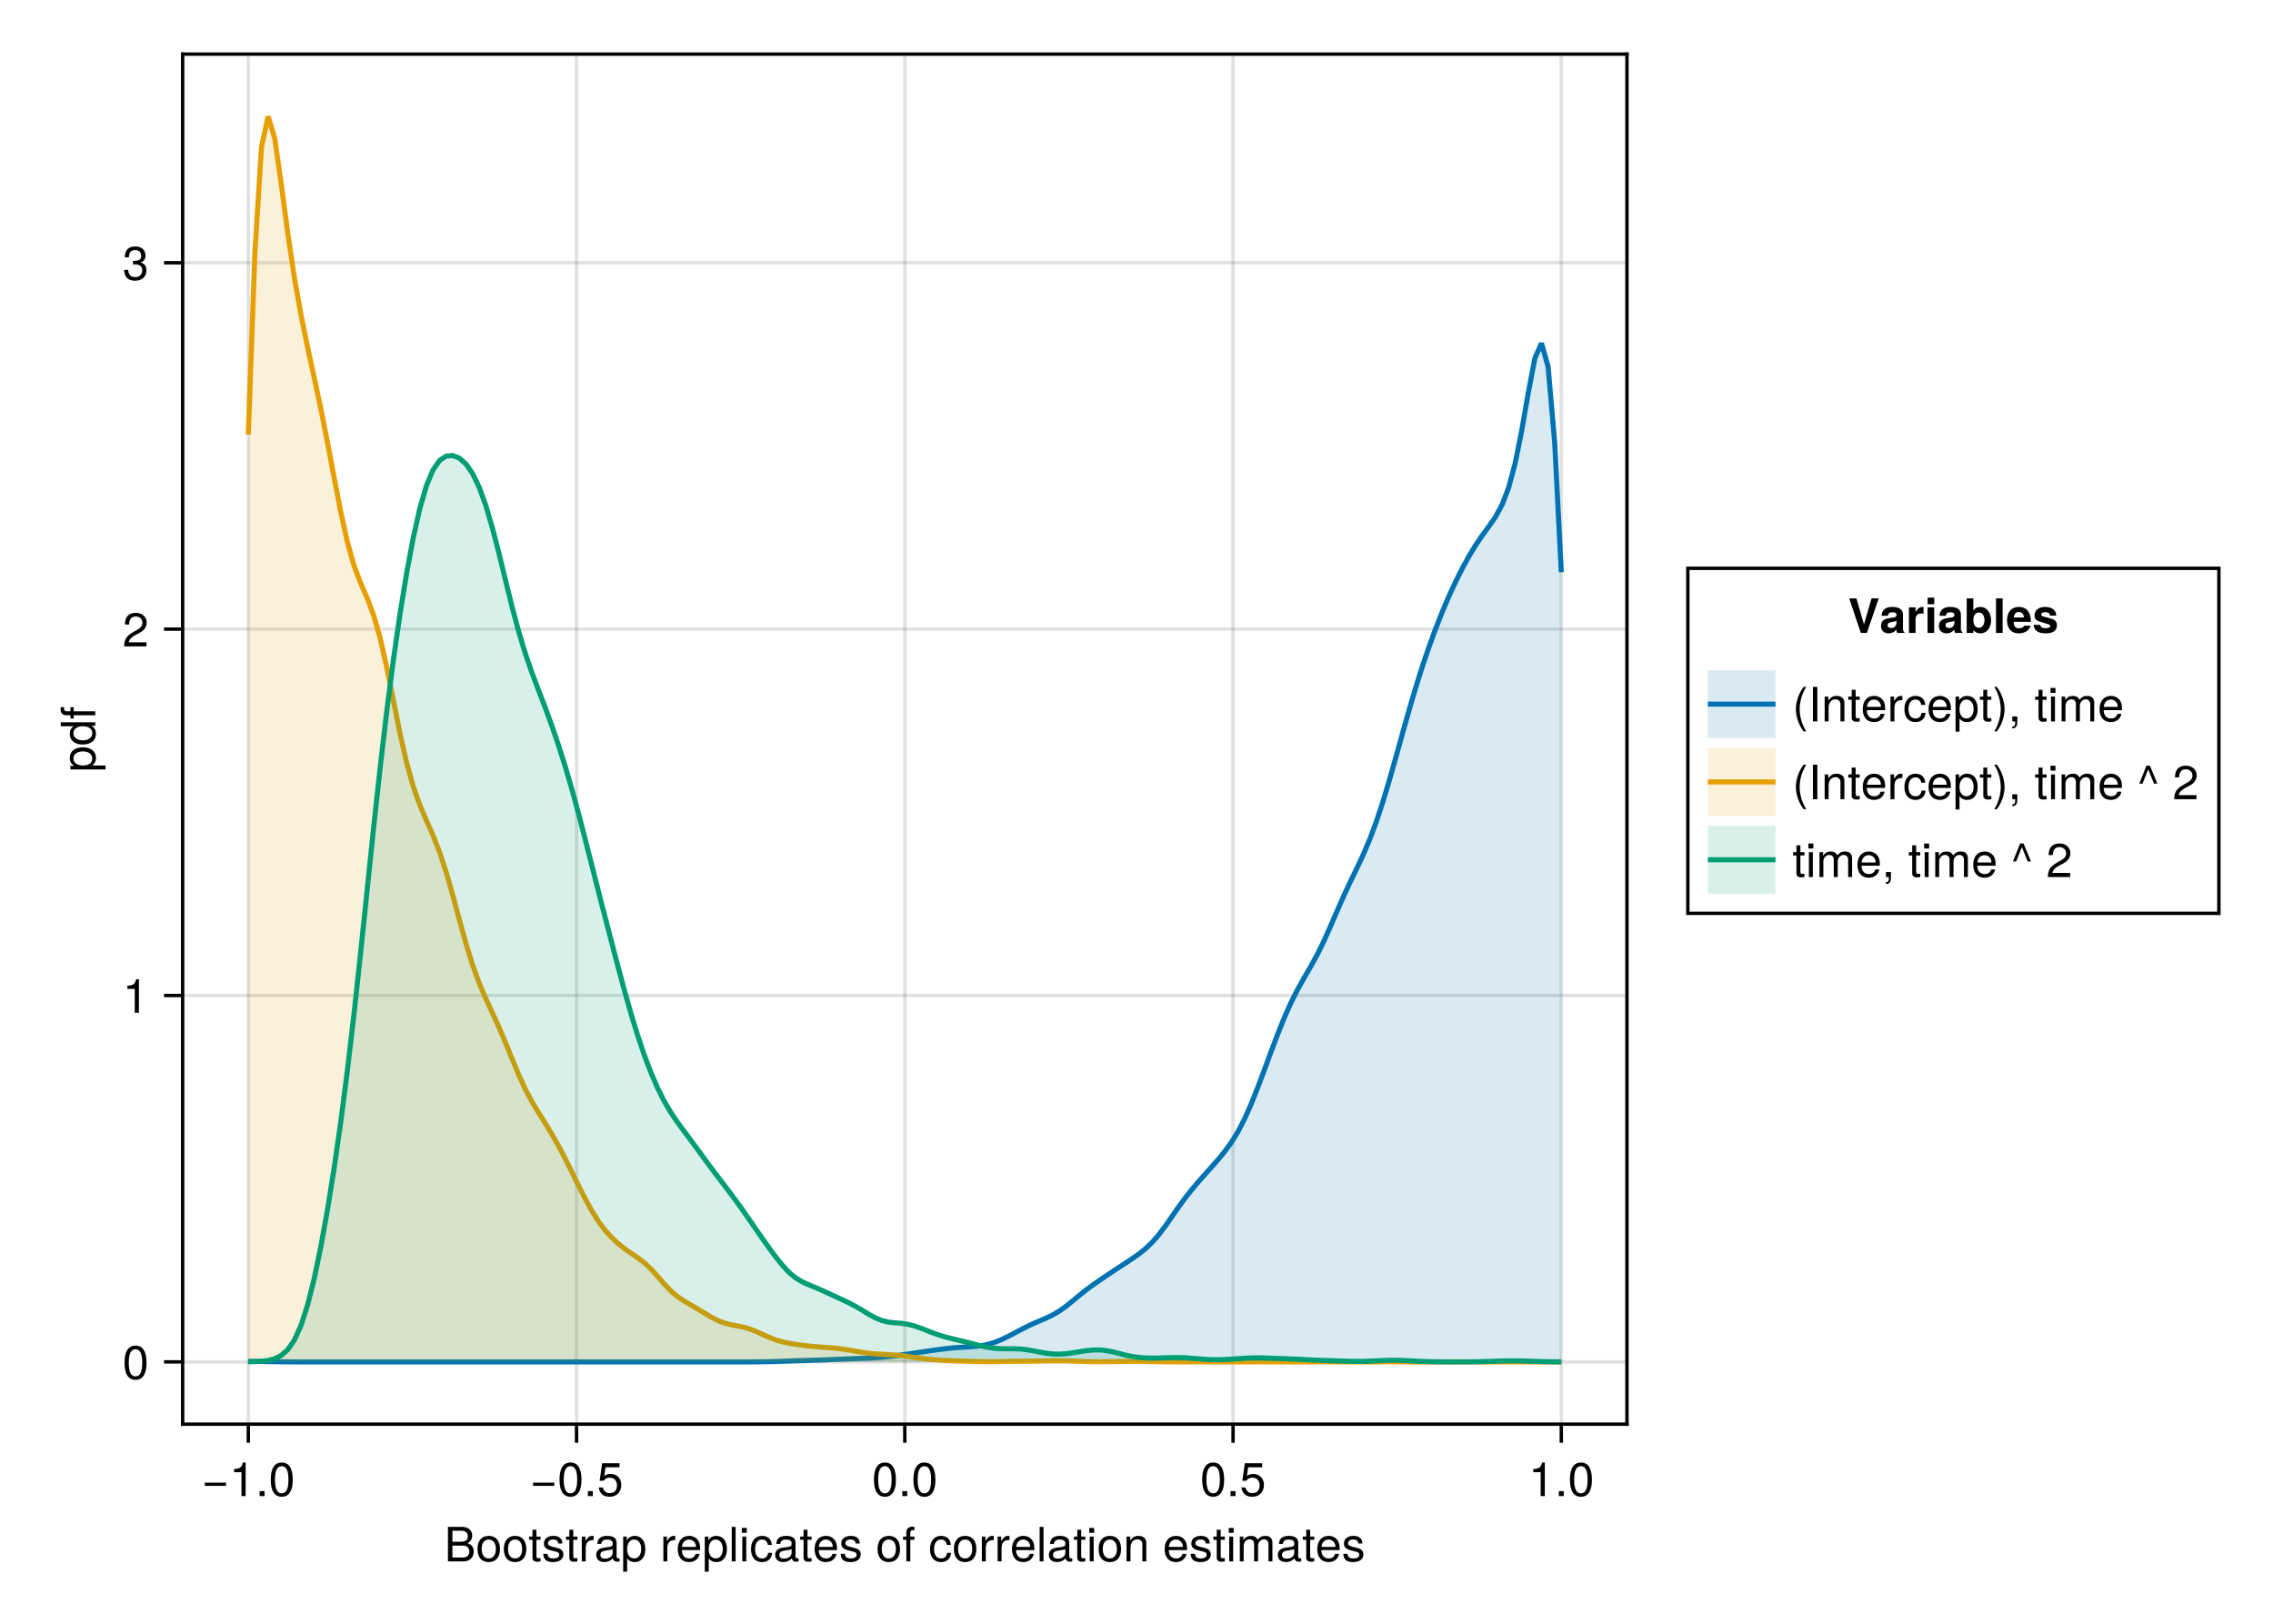 <?xml version="1.0" encoding="UTF-8"?>
<svg xmlns="http://www.w3.org/2000/svg" xmlns:xlink="http://www.w3.org/1999/xlink" width="504pt" height="360pt" viewBox="0 0 504 360" version="1.1">
<defs>
<g>
<symbol overflow="visible" id="glyph0-0-217d4db8">
<path style="stroke:none;" d="M 0.203 -7.656 C 0.203 -7.656 0.203 0 0.203 0 C 0.203 0 4.938 0 4.938 0 C 4.938 0 4.938 -7.656 4.938 -7.656 C 4.938 -7.656 0.203 -7.656 0.203 -7.656 Z M 0.75 -0.547 C 0.75 -0.547 0.75 -7.109 0.75 -7.109 C 0.75 -7.109 4.391 -7.109 4.391 -7.109 C 4.391 -7.109 4.391 -0.547 4.391 -0.547 C 4.391 -0.547 0.75 -0.547 0.75 -0.547 Z M 0.75 -0.547 "/>
</symbol>
<symbol overflow="visible" id="glyph0-1-217d4db8">
<path style="stroke:none;" d="M 6.547 -2.188 C 6.547 -0.922 5.656 0 4.281 0 C 4.281 0 0.828 0 0.828 0 C 0.828 0 0.828 -7.656 0.828 -7.656 C 0.828 -7.656 3.938 -7.656 3.938 -7.656 C 5.391 -7.656 6.203 -6.828 6.203 -5.719 C 6.203 -4.938 5.844 -4.375 5.141 -4.047 C 6.125 -3.672 6.547 -3.109 6.547 -2.188 Z M 5.234 -5.578 C 5.234 -6.359 4.781 -6.797 3.703 -6.797 C 3.703 -6.797 1.812 -6.797 1.812 -6.797 C 1.812 -6.797 1.812 -4.359 1.812 -4.359 C 1.812 -4.359 3.703 -4.359 3.703 -4.359 C 4.781 -4.359 5.234 -4.797 5.234 -5.578 Z M 5.562 -2.172 C 5.562 -2.922 5.109 -3.5 4.188 -3.5 C 4.188 -3.5 1.812 -3.5 1.812 -3.5 C 1.812 -3.5 1.812 -0.859 1.812 -0.859 C 1.812 -0.859 4.188 -0.859 4.188 -0.859 C 5.109 -0.859 5.562 -1.438 5.562 -2.172 Z M 5.562 -2.172 "/>
</symbol>
<symbol overflow="visible" id="glyph0-2-217d4db8">
<path style="stroke:none;" d="M 1.609 0 C 1.609 0 0.734 0 0.734 0 C 0.734 0 0.734 -5.5 0.734 -5.5 C 0.734 -5.5 1.609 -5.5 1.609 -5.5 C 1.609 -5.5 1.609 0 1.609 0 Z M 1.719 -6.328 C 1.719 -6.328 0.625 -6.328 0.625 -6.328 C 0.625 -6.328 0.625 -7.422 0.625 -7.422 C 0.625 -7.422 1.719 -7.422 1.719 -7.422 C 1.719 -7.422 1.719 -6.328 1.719 -6.328 Z M 1.719 -6.328 "/>
</symbol>
<symbol overflow="visible" id="glyph0-3-217d4db8">
<path style="stroke:none;" d="M 4.812 -1.547 C 4.812 -0.484 3.938 0.156 2.547 0.156 C 1.109 0.156 0.406 -0.406 0.359 -1.688 C 0.359 -1.688 1.281 -1.688 1.281 -1.688 C 1.391 -0.844 1.844 -0.656 2.625 -0.656 C 3.391 -0.656 3.906 -0.953 3.906 -1.469 C 3.906 -1.875 3.672 -2.047 3.062 -2.188 C 3.062 -2.188 2.234 -2.391 2.234 -2.391 C 0.938 -2.703 0.5 -3.125 0.5 -3.984 C 0.5 -5 1.328 -5.656 2.609 -5.656 C 3.875 -5.656 4.594 -5.047 4.594 -3.969 C 4.594 -3.969 3.672 -3.969 3.672 -3.969 C 3.656 -4.547 3.281 -4.844 2.578 -4.844 C 1.859 -4.844 1.406 -4.531 1.406 -4.016 C 1.406 -3.641 1.719 -3.406 2.422 -3.234 C 2.422 -3.234 3.266 -3.031 3.266 -3.031 C 4.359 -2.766 4.812 -2.359 4.812 -1.547 Z M 4.812 -1.547 "/>
</symbol>
<symbol overflow="visible" id="glyph0-4-217d4db8">
<path style="stroke:none;" d="M 5.422 -2.266 C 5.422 -2.266 0.719 -2.266 0.719 -2.266 C 0.719 -2.266 0.719 -2.984 0.719 -2.984 C 0.719 -2.984 5.422 -2.984 5.422 -2.984 C 5.422 -2.984 5.422 -2.266 5.422 -2.266 Z M 5.422 -2.266 "/>
</symbol>
<symbol overflow="visible" id="glyph1-0-217d4db8">
<path style="stroke:none;" d="M 0.203 -7.656 C 0.203 -7.656 0.203 0 0.203 0 C 0.203 0 4.938 0 4.938 0 C 4.938 0 4.938 -7.656 4.938 -7.656 C 4.938 -7.656 0.203 -7.656 0.203 -7.656 Z M 0.75 -0.547 C 0.75 -0.547 0.75 -7.109 0.75 -7.109 C 0.75 -7.109 4.391 -7.109 4.391 -7.109 C 4.391 -7.109 4.391 -0.547 4.391 -0.547 C 4.391 -0.547 0.75 -0.547 0.75 -0.547 Z M 0.75 -0.547 "/>
</symbol>
<symbol overflow="visible" id="glyph1-1-217d4db8">
<path style="stroke:none;" d="M 5.359 -2.703 C 5.359 -0.906 4.406 0.156 2.859 0.156 C 1.297 0.156 0.375 -0.906 0.375 -2.75 C 0.375 -4.594 1.312 -5.656 2.859 -5.656 C 4.438 -5.656 5.359 -4.609 5.359 -2.703 Z M 4.438 -2.719 C 4.438 -4.078 3.859 -4.844 2.859 -4.844 C 1.891 -4.844 1.297 -4.078 1.297 -2.75 C 1.297 -1.422 1.891 -0.656 2.859 -0.656 C 3.828 -0.656 4.438 -1.422 4.438 -2.719 Z M 4.438 -2.719 "/>
</symbol>
<symbol overflow="visible" id="glyph1-2-217d4db8">
<path style="stroke:none;" d="M 2.672 0 C 2.375 0.047 2.156 0.078 1.953 0.078 C 1.266 0.078 0.891 -0.234 0.891 -0.797 C 0.891 -0.797 0.891 -4.781 0.891 -4.781 C 0.891 -4.781 0.141 -4.781 0.141 -4.781 C 0.141 -4.781 0.141 -5.5 0.141 -5.5 C 0.141 -5.5 0.891 -5.5 0.891 -5.5 C 0.891 -5.5 0.891 -7.016 0.891 -7.016 C 0.891 -7.016 1.766 -7.016 1.766 -7.016 C 1.766 -7.016 1.766 -5.5 1.766 -5.5 C 1.766 -5.5 2.672 -5.5 2.672 -5.5 C 2.672 -5.5 2.672 -4.781 2.672 -4.781 C 2.672 -4.781 1.766 -4.781 1.766 -4.781 C 1.766 -4.781 1.766 -1.188 1.766 -1.188 C 1.766 -0.797 1.875 -0.688 2.25 -0.688 C 2.422 -0.688 2.547 -0.703 2.672 -0.734 C 2.672 -0.734 2.672 0 2.672 0 Z M 2.672 0 "/>
</symbol>
<symbol overflow="visible" id="glyph1-3-217d4db8">
<path style="stroke:none;" d="M 3.375 -4.734 C 2.016 -4.719 1.609 -4.094 1.609 -2.859 C 1.609 -2.859 1.609 0 1.609 0 C 1.609 0 0.734 0 0.734 0 C 0.734 0 0.734 -5.5 0.734 -5.5 C 0.734 -5.5 1.531 -5.5 1.531 -5.5 C 1.531 -5.5 1.531 -4.5 1.531 -4.5 C 2.031 -5.328 2.469 -5.656 3.031 -5.656 C 3.156 -5.656 3.219 -5.656 3.375 -5.625 C 3.375 -5.625 3.375 -4.734 3.375 -4.734 Z M 3.375 -4.734 "/>
</symbol>
<symbol overflow="visible" id="glyph1-4-217d4db8">
<path style="stroke:none;" d="M 5.625 -0.016 C 5.328 0.047 5.203 0.078 5.016 0.078 C 4.594 0.078 4.203 -0.234 4.109 -0.656 C 3.641 -0.141 2.953 0.156 2.25 0.156 C 1.141 0.156 0.438 -0.438 0.438 -1.422 C 0.438 -2.094 0.766 -2.594 1.406 -2.859 C 1.75 -3 1.938 -3.031 3.172 -3.188 C 3.859 -3.281 4.078 -3.438 4.078 -3.797 C 4.078 -3.797 4.078 -4.031 4.078 -4.031 C 4.078 -4.562 3.641 -4.844 2.859 -4.844 C 2.031 -4.844 1.641 -4.547 1.562 -3.875 C 1.562 -3.875 0.688 -3.875 0.688 -3.875 C 0.734 -5.141 1.547 -5.656 2.891 -5.656 C 4.234 -5.656 4.953 -5.141 4.953 -4.156 C 4.953 -4.156 4.953 -1.094 4.953 -1.094 C 4.953 -0.812 5.125 -0.656 5.422 -0.656 C 5.484 -0.656 5.516 -0.656 5.625 -0.688 C 5.625 -0.688 5.625 -0.016 5.625 -0.016 Z M 4.078 -1.906 C 4.078 -1.906 4.078 -2.719 4.078 -2.719 C 3.797 -2.578 3.594 -2.547 2.672 -2.422 C 1.75 -2.281 1.359 -2.031 1.359 -1.453 C 1.359 -0.844 1.75 -0.609 2.438 -0.609 C 3.281 -0.609 4.078 -1.109 4.078 -1.906 Z M 4.078 -1.906 "/>
</symbol>
<symbol overflow="visible" id="glyph1-5-217d4db8">
<path style="stroke:none;" d="M 5.484 -2.703 C 5.484 -0.938 4.562 0.156 3.141 0.156 C 2.422 0.156 1.906 -0.094 1.453 -0.656 C 1.453 -0.656 1.453 2.281 1.453 2.281 C 1.453 2.281 0.578 2.281 0.578 2.281 C 0.578 2.281 0.578 -5.5 0.578 -5.5 C 0.578 -5.5 1.375 -5.5 1.375 -5.5 C 1.375 -5.5 1.375 -4.672 1.375 -4.672 C 1.781 -5.328 2.391 -5.656 3.125 -5.656 C 4.594 -5.656 5.484 -4.547 5.484 -2.703 Z M 4.578 -2.719 C 4.578 -4.031 3.953 -4.844 2.984 -4.844 C 2.062 -4.844 1.453 -4 1.453 -2.703 C 1.453 -1.422 2.062 -0.656 2.984 -0.656 C 3.938 -0.656 4.578 -1.469 4.578 -2.719 Z M 4.578 -2.719 "/>
</symbol>
<symbol overflow="visible" id="glyph1-6-217d4db8">
<path style="stroke:none;" d=""/>
</symbol>
<symbol overflow="visible" id="glyph1-7-217d4db8">
<path style="stroke:none;" d="M 5.391 -2.5 C 5.391 -2.5 1.328 -2.5 1.328 -2.5 C 1.359 -1.234 2.031 -0.656 2.953 -0.656 C 3.656 -0.656 4.141 -0.938 4.391 -1.672 C 4.391 -1.672 5.266 -1.672 5.266 -1.672 C 5.047 -0.562 4.172 0.156 2.922 0.156 C 1.375 0.156 0.422 -0.906 0.422 -2.719 C 0.422 -4.531 1.406 -5.656 2.938 -5.656 C 3.969 -5.656 4.812 -5.109 5.172 -4.203 C 5.328 -3.797 5.391 -3.297 5.391 -2.5 Z M 4.453 -3.281 C 4.453 -4.141 3.797 -4.844 2.922 -4.844 C 2.047 -4.844 1.422 -4.188 1.359 -3.219 C 1.359 -3.219 4.438 -3.219 4.438 -3.219 C 4.453 -3.234 4.453 -3.281 4.453 -3.281 Z M 4.453 -3.281 "/>
</symbol>
<symbol overflow="visible" id="glyph1-8-217d4db8">
<path style="stroke:none;" d="M 1.578 0 C 1.578 0 0.719 0 0.719 0 C 0.719 0 0.719 -7.656 0.719 -7.656 C 0.719 -7.656 1.578 -7.656 1.578 -7.656 C 1.578 -7.656 1.578 0 1.578 0 Z M 1.578 0 "/>
</symbol>
<symbol overflow="visible" id="glyph1-9-217d4db8">
<path style="stroke:none;" d="M 2.703 -4.781 C 2.703 -4.781 1.797 -4.781 1.797 -4.781 C 1.797 -4.781 1.797 0 1.797 0 C 1.797 0 0.922 0 0.922 0 C 0.922 0 0.922 -4.781 0.922 -4.781 C 0.922 -4.781 0.188 -4.781 0.188 -4.781 C 0.188 -4.781 0.188 -5.5 0.188 -5.5 C 0.188 -5.5 0.922 -5.5 0.922 -5.5 C 0.922 -5.5 0.922 -6.438 0.922 -6.438 C 0.922 -7.219 1.406 -7.688 2.219 -7.688 C 2.391 -7.688 2.516 -7.672 2.703 -7.641 C 2.703 -7.641 2.703 -6.906 2.703 -6.906 C 2.516 -6.922 2.484 -6.922 2.406 -6.922 C 2 -6.922 1.797 -6.734 1.797 -6.359 C 1.797 -6.359 1.797 -5.5 1.797 -5.5 C 1.797 -5.5 2.703 -5.5 2.703 -5.5 C 2.703 -5.5 2.703 -4.781 2.703 -4.781 Z M 2.703 -4.781 "/>
</symbol>
<symbol overflow="visible" id="glyph1-10-217d4db8">
<path style="stroke:none;" d="M 5.016 -1.891 C 4.906 -0.625 4.078 0.156 2.766 0.156 C 1.266 0.156 0.328 -0.922 0.328 -2.703 C 0.328 -4.531 1.297 -5.656 2.766 -5.656 C 4 -5.656 4.844 -5 4.953 -3.656 C 4.953 -3.656 4.062 -3.656 4.062 -3.656 C 3.953 -4.422 3.5 -4.844 2.766 -4.844 C 1.812 -4.844 1.234 -4.078 1.234 -2.703 C 1.234 -1.391 1.812 -0.656 2.781 -0.656 C 3.531 -0.656 3.984 -1.016 4.125 -1.891 C 4.125 -1.891 5.016 -1.891 5.016 -1.891 Z M 5.016 -1.891 "/>
</symbol>
<symbol overflow="visible" id="glyph1-11-217d4db8">
<path style="stroke:none;" d="M 1.609 0 C 1.609 0 0.734 0 0.734 0 C 0.734 0 0.734 -5.5 0.734 -5.5 C 0.734 -5.5 1.609 -5.5 1.609 -5.5 C 1.609 -5.5 1.609 0 1.609 0 Z M 1.719 -6.328 C 1.719 -6.328 0.625 -6.328 0.625 -6.328 C 0.625 -6.328 0.625 -7.422 0.625 -7.422 C 0.625 -7.422 1.719 -7.422 1.719 -7.422 C 1.719 -7.422 1.719 -6.328 1.719 -6.328 Z M 1.719 -6.328 "/>
</symbol>
<symbol overflow="visible" id="glyph1-12-217d4db8">
<path style="stroke:none;" d="M 4.812 -1.547 C 4.812 -0.484 3.938 0.156 2.547 0.156 C 1.109 0.156 0.406 -0.406 0.359 -1.688 C 0.359 -1.688 1.281 -1.688 1.281 -1.688 C 1.391 -0.844 1.844 -0.656 2.625 -0.656 C 3.391 -0.656 3.906 -0.953 3.906 -1.469 C 3.906 -1.875 3.672 -2.047 3.062 -2.188 C 3.062 -2.188 2.234 -2.391 2.234 -2.391 C 0.938 -2.703 0.5 -3.125 0.5 -3.984 C 0.5 -5 1.328 -5.656 2.609 -5.656 C 3.875 -5.656 4.594 -5.047 4.594 -3.969 C 4.594 -3.969 3.672 -3.969 3.672 -3.969 C 3.656 -4.547 3.281 -4.844 2.578 -4.844 C 1.859 -4.844 1.406 -4.531 1.406 -4.016 C 1.406 -3.641 1.719 -3.406 2.422 -3.234 C 2.422 -3.234 3.266 -3.031 3.266 -3.031 C 4.359 -2.766 4.812 -2.359 4.812 -1.547 Z M 4.812 -1.547 "/>
</symbol>
<symbol overflow="visible" id="glyph1-13-217d4db8">
<path style="stroke:none;" d="M 7.984 0 C 7.984 0 7.109 0 7.109 0 C 7.109 0 7.109 -3.797 7.109 -3.797 C 7.109 -4.484 6.734 -4.891 6.094 -4.891 C 5.391 -4.891 4.797 -4.25 4.797 -3.453 C 4.797 -3.453 4.797 0 4.797 0 C 4.797 0 3.922 0 3.922 0 C 3.922 0 3.922 -3.797 3.922 -3.797 C 3.922 -4.5 3.562 -4.891 2.906 -4.891 C 2.188 -4.891 1.609 -4.25 1.609 -3.453 C 1.609 -3.453 1.609 0 1.609 0 C 1.609 0 0.75 0 0.75 0 C 0.75 0 0.75 -5.5 0.75 -5.5 C 0.75 -5.5 1.547 -5.5 1.547 -5.5 C 1.547 -5.5 1.547 -4.719 1.547 -4.719 C 2.016 -5.391 2.5 -5.656 3.234 -5.656 C 3.953 -5.656 4.391 -5.406 4.719 -4.812 C 5.234 -5.438 5.672 -5.656 6.406 -5.656 C 7.438 -5.656 7.984 -5.109 7.984 -4.125 C 7.984 -4.125 7.984 0 7.984 0 Z M 7.984 0 "/>
</symbol>
<symbol overflow="visible" id="glyph1-14-217d4db8">
<path style="stroke:none;" d="M 5.328 -3.578 C 5.328 -1.141 4.469 0.156 2.891 0.156 C 1.297 0.156 0.453 -1.141 0.453 -3.641 C 0.453 -6.141 1.281 -7.438 2.891 -7.438 C 4.5 -7.438 5.328 -6.156 5.328 -3.578 Z M 4.375 -3.672 C 4.375 -5.656 3.891 -6.625 2.891 -6.625 C 1.891 -6.625 1.391 -5.672 1.391 -3.641 C 1.391 -1.594 1.891 -0.609 2.859 -0.609 C 3.891 -0.609 4.375 -1.547 4.375 -3.672 Z M 4.375 -3.672 "/>
</symbol>
<symbol overflow="visible" id="glyph1-15-217d4db8">
<path style="stroke:none;" d="M 2 0 C 2 0 0.906 0 0.906 0 C 0.906 0 0.906 -1.094 0.906 -1.094 C 0.906 -1.094 2 -1.094 2 -1.094 C 2 -1.094 2 0 2 0 Z M 2 0 "/>
</symbol>
<symbol overflow="visible" id="glyph1-16-217d4db8">
<path style="stroke:none;" d="M 5.391 -2.469 C 5.391 -0.891 4.344 0.156 2.828 0.156 C 1.516 0.156 0.672 -0.438 0.375 -1.906 C 0.375 -1.906 1.297 -1.906 1.297 -1.906 C 1.516 -1.078 2 -0.656 2.812 -0.656 C 3.828 -0.656 4.438 -1.266 4.438 -2.344 C 4.438 -3.438 3.812 -4.078 2.812 -4.078 C 2.234 -4.078 1.875 -3.906 1.453 -3.391 C 1.453 -3.391 0.594 -3.391 0.594 -3.391 C 0.594 -3.391 1.156 -7.281 1.156 -7.281 C 1.156 -7.281 5 -7.281 5 -7.281 C 5 -7.281 5 -6.375 5 -6.375 C 5 -6.375 1.906 -6.375 1.906 -6.375 C 1.906 -6.375 1.609 -4.453 1.609 -4.453 C 2.031 -4.766 2.453 -4.906 2.984 -4.906 C 4.406 -4.906 5.391 -3.938 5.391 -2.469 Z M 5.391 -2.469 "/>
</symbol>
<symbol overflow="visible" id="glyph1-17-217d4db8">
<path style="stroke:none;" d="M 3.641 0 C 3.641 0 2.719 0 2.719 0 C 2.719 0 2.719 -5.297 2.719 -5.297 C 2.719 -5.297 1.078 -5.297 1.078 -5.297 C 1.078 -5.297 1.078 -5.969 1.078 -5.969 C 2.5 -6.141 2.703 -6.297 3.031 -7.438 C 3.031 -7.438 3.641 -7.438 3.641 -7.438 C 3.641 -7.438 3.641 0 3.641 0 Z M 3.641 0 "/>
</symbol>
<symbol overflow="visible" id="glyph2-0-217d4db8">
<path style="stroke:none;" d="M 0.203 -7.656 C 0.203 -7.656 0.203 0 0.203 0 C 0.203 0 4.938 0 4.938 0 C 4.938 0 4.938 -7.656 4.938 -7.656 C 4.938 -7.656 0.203 -7.656 0.203 -7.656 Z M 0.75 -0.547 C 0.75 -0.547 0.75 -7.109 0.75 -7.109 C 0.75 -7.109 4.391 -7.109 4.391 -7.109 C 4.391 -7.109 4.391 -0.547 4.391 -0.547 C 4.391 -0.547 0.75 -0.547 0.75 -0.547 Z M 0.75 -0.547 "/>
</symbol>
<symbol overflow="visible" id="glyph2-1-217d4db8">
<path style="stroke:none;" d="M 4.812 -1.547 C 4.812 -0.484 3.938 0.156 2.547 0.156 C 1.109 0.156 0.406 -0.406 0.359 -1.688 C 0.359 -1.688 1.281 -1.688 1.281 -1.688 C 1.391 -0.844 1.844 -0.656 2.625 -0.656 C 3.391 -0.656 3.906 -0.953 3.906 -1.469 C 3.906 -1.875 3.672 -2.047 3.062 -2.188 C 3.062 -2.188 2.234 -2.391 2.234 -2.391 C 0.938 -2.703 0.5 -3.125 0.5 -3.984 C 0.5 -5 1.328 -5.656 2.609 -5.656 C 3.875 -5.656 4.594 -5.047 4.594 -3.969 C 4.594 -3.969 3.672 -3.969 3.672 -3.969 C 3.656 -4.547 3.281 -4.844 2.578 -4.844 C 1.859 -4.844 1.406 -4.531 1.406 -4.016 C 1.406 -3.641 1.719 -3.406 2.422 -3.234 C 2.422 -3.234 3.266 -3.031 3.266 -3.031 C 4.359 -2.766 4.812 -2.359 4.812 -1.547 Z M 4.812 -1.547 "/>
</symbol>
<symbol overflow="visible" id="glyph2-2-217d4db8">
<path style="stroke:none;" d="M 5.016 -1.891 C 4.906 -0.625 4.078 0.156 2.766 0.156 C 1.266 0.156 0.328 -0.922 0.328 -2.703 C 0.328 -4.531 1.297 -5.656 2.766 -5.656 C 4 -5.656 4.844 -5 4.953 -3.656 C 4.953 -3.656 4.062 -3.656 4.062 -3.656 C 3.953 -4.422 3.5 -4.844 2.766 -4.844 C 1.812 -4.844 1.234 -4.078 1.234 -2.703 C 1.234 -1.391 1.812 -0.656 2.781 -0.656 C 3.531 -0.656 3.984 -1.016 4.125 -1.891 C 4.125 -1.891 5.016 -1.891 5.016 -1.891 Z M 5.016 -1.891 "/>
</symbol>
<symbol overflow="visible" id="glyph2-3-217d4db8">
<path style="stroke:none;" d="M 5.422 -2.266 C 5.422 -2.266 0.719 -2.266 0.719 -2.266 C 0.719 -2.266 0.719 -2.984 0.719 -2.984 C 0.719 -2.984 5.422 -2.984 5.422 -2.984 C 5.422 -2.984 5.422 -2.266 5.422 -2.266 Z M 5.422 -2.266 "/>
</symbol>
<symbol overflow="visible" id="glyph3-0-217d4db8">
<path style="stroke:none;" d="M 0.203 -7.656 C 0.203 -7.656 0.203 0 0.203 0 C 0.203 0 4.938 0 4.938 0 C 4.938 0 4.938 -7.656 4.938 -7.656 C 4.938 -7.656 0.203 -7.656 0.203 -7.656 Z M 0.75 -0.547 C 0.75 -0.547 0.75 -7.109 0.75 -7.109 C 0.75 -7.109 4.391 -7.109 4.391 -7.109 C 4.391 -7.109 4.391 -0.547 4.391 -0.547 C 4.391 -0.547 0.75 -0.547 0.75 -0.547 Z M 0.75 -0.547 "/>
</symbol>
<symbol overflow="visible" id="glyph3-1-217d4db8">
<path style="stroke:none;" d=""/>
</symbol>
<symbol overflow="visible" id="glyph3-2-217d4db8">
<path style="stroke:none;" d="M 5.391 -2.469 C 5.391 -0.891 4.344 0.156 2.828 0.156 C 1.516 0.156 0.672 -0.438 0.375 -1.906 C 0.375 -1.906 1.297 -1.906 1.297 -1.906 C 1.516 -1.078 2 -0.656 2.812 -0.656 C 3.828 -0.656 4.438 -1.266 4.438 -2.344 C 4.438 -3.438 3.812 -4.078 2.812 -4.078 C 2.234 -4.078 1.875 -3.906 1.453 -3.391 C 1.453 -3.391 0.594 -3.391 0.594 -3.391 C 0.594 -3.391 1.156 -7.281 1.156 -7.281 C 1.156 -7.281 5 -7.281 5 -7.281 C 5 -7.281 5 -6.375 5 -6.375 C 5 -6.375 1.906 -6.375 1.906 -6.375 C 1.906 -6.375 1.609 -4.453 1.609 -4.453 C 2.031 -4.766 2.453 -4.906 2.984 -4.906 C 4.406 -4.906 5.391 -3.938 5.391 -2.469 Z M 5.391 -2.469 "/>
</symbol>
<symbol overflow="visible" id="glyph3-3-217d4db8">
<path style="stroke:none;" d="M 5.328 -3.578 C 5.328 -1.141 4.469 0.156 2.891 0.156 C 1.297 0.156 0.453 -1.141 0.453 -3.641 C 0.453 -6.141 1.281 -7.438 2.891 -7.438 C 4.5 -7.438 5.328 -6.156 5.328 -3.578 Z M 4.375 -3.672 C 4.375 -5.656 3.891 -6.625 2.891 -6.625 C 1.891 -6.625 1.391 -5.672 1.391 -3.641 C 1.391 -1.594 1.891 -0.609 2.859 -0.609 C 3.891 -0.609 4.375 -1.547 4.375 -3.672 Z M 4.375 -3.672 "/>
</symbol>
<symbol overflow="visible" id="glyph4-0-217d4db8">
<path style="stroke:none;" d="M 0.203 -7.656 C 0.203 -7.656 0.203 0 0.203 0 C 0.203 0 4.938 0 4.938 0 C 4.938 0 4.938 -7.656 4.938 -7.656 C 4.938 -7.656 0.203 -7.656 0.203 -7.656 Z M 0.75 -0.547 C 0.75 -0.547 0.75 -7.109 0.75 -7.109 C 0.75 -7.109 4.391 -7.109 4.391 -7.109 C 4.391 -7.109 4.391 -0.547 4.391 -0.547 C 4.391 -0.547 0.75 -0.547 0.75 -0.547 Z M 0.75 -0.547 "/>
</symbol>
<symbol overflow="visible" id="glyph4-1-217d4db8">
<path style="stroke:none;" d="M 5.359 -2.703 C 5.359 -0.906 4.406 0.156 2.859 0.156 C 1.297 0.156 0.375 -0.906 0.375 -2.75 C 0.375 -4.594 1.312 -5.656 2.859 -5.656 C 4.438 -5.656 5.359 -4.609 5.359 -2.703 Z M 4.438 -2.719 C 4.438 -4.078 3.859 -4.844 2.859 -4.844 C 1.891 -4.844 1.297 -4.078 1.297 -2.75 C 1.297 -1.422 1.891 -0.656 2.859 -0.656 C 3.828 -0.656 4.438 -1.422 4.438 -2.719 Z M 4.438 -2.719 "/>
</symbol>
<symbol overflow="visible" id="glyph4-2-217d4db8">
<path style="stroke:none;" d="M 5.109 0 C 5.109 0 4.234 0 4.234 0 C 4.234 0 4.234 -3.812 4.234 -3.812 C 4.234 -4.469 3.797 -4.891 3.109 -4.891 C 2.219 -4.891 1.609 -4.156 1.609 -3.031 C 1.609 -3.031 1.609 0 1.609 0 C 1.609 0 0.734 0 0.734 0 C 0.734 0 0.734 -5.5 0.734 -5.5 C 0.734 -5.5 1.547 -5.5 1.547 -5.5 C 1.547 -5.5 1.547 -4.578 1.547 -4.578 C 2.031 -5.344 2.547 -5.656 3.375 -5.656 C 4.438 -5.656 5.109 -5.078 5.109 -4.156 C 5.109 -4.156 5.109 0 5.109 0 Z M 5.109 0 "/>
</symbol>
<symbol overflow="visible" id="glyph4-3-217d4db8">
<path style="stroke:none;" d=""/>
</symbol>
<symbol overflow="visible" id="glyph4-4-217d4db8">
<path style="stroke:none;" d="M 2.672 0 C 2.375 0.047 2.156 0.078 1.953 0.078 C 1.266 0.078 0.891 -0.234 0.891 -0.797 C 0.891 -0.797 0.891 -4.781 0.891 -4.781 C 0.891 -4.781 0.141 -4.781 0.141 -4.781 C 0.141 -4.781 0.141 -5.5 0.141 -5.5 C 0.141 -5.5 0.891 -5.5 0.891 -5.5 C 0.891 -5.5 0.891 -7.016 0.891 -7.016 C 0.891 -7.016 1.766 -7.016 1.766 -7.016 C 1.766 -7.016 1.766 -5.5 1.766 -5.5 C 1.766 -5.5 2.672 -5.5 2.672 -5.5 C 2.672 -5.5 2.672 -4.781 2.672 -4.781 C 2.672 -4.781 1.766 -4.781 1.766 -4.781 C 1.766 -4.781 1.766 -1.188 1.766 -1.188 C 1.766 -0.797 1.875 -0.688 2.25 -0.688 C 2.422 -0.688 2.547 -0.703 2.672 -0.734 C 2.672 -0.734 2.672 0 2.672 0 Z M 2.672 0 "/>
</symbol>
<symbol overflow="visible" id="glyph5-0-217d4db8">
<path style="stroke:none;" d="M 0.203 -7.656 C 0.203 -7.656 0.203 0 0.203 0 C 0.203 0 4.938 0 4.938 0 C 4.938 0 4.938 -7.656 4.938 -7.656 C 4.938 -7.656 0.203 -7.656 0.203 -7.656 Z M 0.75 -0.547 C 0.75 -0.547 0.75 -7.109 0.75 -7.109 C 0.75 -7.109 4.391 -7.109 4.391 -7.109 C 4.391 -7.109 4.391 -0.547 4.391 -0.547 C 4.391 -0.547 0.75 -0.547 0.75 -0.547 Z M 0.75 -0.547 "/>
</symbol>
<symbol overflow="visible" id="glyph5-1-217d4db8">
<path style="stroke:none;" d="M 3.641 0 C 3.641 0 2.719 0 2.719 0 C 2.719 0 2.719 -5.297 2.719 -5.297 C 2.719 -5.297 1.078 -5.297 1.078 -5.297 C 1.078 -5.297 1.078 -5.969 1.078 -5.969 C 2.5 -6.141 2.703 -6.297 3.031 -7.438 C 3.031 -7.438 3.641 -7.438 3.641 -7.438 C 3.641 -7.438 3.641 0 3.641 0 Z M 3.641 0 "/>
</symbol>
<symbol overflow="visible" id="glyph5-2-217d4db8">
<path style="stroke:none;" d="M 2 0 C 2 0 0.906 0 0.906 0 C 0.906 0 0.906 -1.094 0.906 -1.094 C 0.906 -1.094 2 -1.094 2 -1.094 C 2 -1.094 2 0 2 0 Z M 2 0 "/>
</symbol>
<symbol overflow="visible" id="glyph5-3-217d4db8">
<path style="stroke:none;" d="M 5.328 -3.578 C 5.328 -1.141 4.469 0.156 2.891 0.156 C 1.297 0.156 0.453 -1.141 0.453 -3.641 C 0.453 -6.141 1.281 -7.438 2.891 -7.438 C 4.5 -7.438 5.328 -6.156 5.328 -3.578 Z M 4.375 -3.672 C 4.375 -5.656 3.891 -6.625 2.891 -6.625 C 1.891 -6.625 1.391 -5.672 1.391 -3.641 C 1.391 -1.594 1.891 -0.609 2.859 -0.609 C 3.891 -0.609 4.375 -1.547 4.375 -3.672 Z M 4.375 -3.672 "/>
</symbol>
<symbol overflow="visible" id="glyph6-0-217d4db8">
<path style="stroke:none;" d="M -7.656 -0.203 C -7.656 -0.203 0 -0.203 0 -0.203 C 0 -0.203 0 -4.938 0 -4.938 C 0 -4.938 -7.656 -4.938 -7.656 -4.938 C -7.656 -4.938 -7.656 -0.203 -7.656 -0.203 Z M -0.547 -0.75 C -0.547 -0.75 -7.109 -0.75 -7.109 -0.75 C -7.109 -0.75 -7.109 -4.391 -7.109 -4.391 C -7.109 -4.391 -0.547 -4.391 -0.547 -4.391 C -0.547 -4.391 -0.547 -0.75 -0.547 -0.75 Z M -0.547 -0.75 "/>
</symbol>
<symbol overflow="visible" id="glyph6-1-217d4db8">
<path style="stroke:none;" d="M -2.703 -5.484 C -0.938 -5.484 0.156 -4.562 0.156 -3.141 C 0.156 -2.422 -0.094 -1.906 -0.656 -1.453 C -0.656 -1.453 2.281 -1.453 2.281 -1.453 C 2.281 -1.453 2.281 -0.578 2.281 -0.578 C 2.281 -0.578 -5.5 -0.578 -5.5 -0.578 C -5.5 -0.578 -5.5 -1.375 -5.5 -1.375 C -5.5 -1.375 -4.672 -1.375 -4.672 -1.375 C -5.328 -1.781 -5.656 -2.391 -5.656 -3.125 C -5.656 -4.594 -4.547 -5.484 -2.703 -5.484 Z M -2.719 -4.578 C -4.031 -4.578 -4.844 -3.953 -4.844 -2.984 C -4.844 -2.062 -4 -1.453 -2.703 -1.453 C -1.422 -1.453 -0.656 -2.062 -0.656 -2.984 C -0.656 -3.938 -1.469 -4.578 -2.719 -4.578 Z M -2.719 -4.578 "/>
</symbol>
<symbol overflow="visible" id="glyph6-2-217d4db8">
<path style="stroke:none;" d="M 0 -5.203 C 0 -5.203 0 -4.422 0 -4.422 C 0 -4.422 -0.812 -4.422 -0.812 -4.422 C -0.125 -3.953 0.156 -3.422 0.156 -2.672 C 0.156 -1.188 -0.938 -0.266 -2.797 -0.266 C -4.562 -0.266 -5.656 -1.203 -5.656 -2.641 C -5.656 -3.375 -5.359 -3.953 -4.812 -4.328 C -4.812 -4.328 -7.656 -4.328 -7.656 -4.328 C -7.656 -4.328 -7.656 -5.203 -7.656 -5.203 C -7.656 -5.203 0 -5.203 0 -5.203 Z M -2.734 -4.328 C -4 -4.328 -4.844 -3.734 -4.844 -2.781 C -4.844 -1.828 -4.031 -1.188 -2.75 -1.188 C -1.469 -1.188 -0.656 -1.828 -0.656 -2.797 C -0.656 -3.719 -1.453 -4.328 -2.734 -4.328 Z M -2.734 -4.328 "/>
</symbol>
<symbol overflow="visible" id="glyph7-0-217d4db8">
<path style="stroke:none;" d="M -7.656 -0.203 C -7.656 -0.203 0 -0.203 0 -0.203 C 0 -0.203 0 -4.938 0 -4.938 C 0 -4.938 -7.656 -4.938 -7.656 -4.938 C -7.656 -4.938 -7.656 -0.203 -7.656 -0.203 Z M -0.547 -0.75 C -0.547 -0.75 -7.109 -0.75 -7.109 -0.75 C -7.109 -0.75 -7.109 -4.391 -7.109 -4.391 C -7.109 -4.391 -0.547 -4.391 -0.547 -4.391 C -0.547 -4.391 -0.547 -0.75 -0.547 -0.75 Z M -0.547 -0.75 "/>
</symbol>
<symbol overflow="visible" id="glyph7-1-217d4db8">
<path style="stroke:none;" d="M -4.781 -2.703 C -4.781 -2.703 -4.781 -1.797 -4.781 -1.797 C -4.781 -1.797 0 -1.797 0 -1.797 C 0 -1.797 0 -0.922 0 -0.922 C 0 -0.922 -4.781 -0.922 -4.781 -0.922 C -4.781 -0.922 -4.781 -0.188 -4.781 -0.188 C -4.781 -0.188 -5.5 -0.188 -5.5 -0.188 C -5.5 -0.188 -5.5 -0.922 -5.5 -0.922 C -5.5 -0.922 -6.438 -0.922 -6.438 -0.922 C -7.219 -0.922 -7.688 -1.406 -7.688 -2.219 C -7.688 -2.391 -7.672 -2.516 -7.641 -2.703 C -7.641 -2.703 -6.906 -2.703 -6.906 -2.703 C -6.922 -2.516 -6.922 -2.484 -6.922 -2.406 C -6.922 -2 -6.734 -1.797 -6.359 -1.797 C -6.359 -1.797 -5.5 -1.797 -5.5 -1.797 C -5.5 -1.797 -5.5 -2.703 -5.5 -2.703 C -5.5 -2.703 -4.781 -2.703 -4.781 -2.703 Z M -4.781 -2.703 "/>
</symbol>
<symbol overflow="visible" id="glyph8-0-217d4db8">
<path style="stroke:none;" d="M 0.203 -7.656 C 0.203 -7.656 0.203 0 0.203 0 C 0.203 0 4.938 0 4.938 0 C 4.938 0 4.938 -7.656 4.938 -7.656 C 4.938 -7.656 0.203 -7.656 0.203 -7.656 Z M 0.75 -0.547 C 0.75 -0.547 0.75 -7.109 0.75 -7.109 C 0.75 -7.109 4.391 -7.109 4.391 -7.109 C 4.391 -7.109 4.391 -0.547 4.391 -0.547 C 4.391 -0.547 0.75 -0.547 0.75 -0.547 Z M 0.75 -0.547 "/>
</symbol>
<symbol overflow="visible" id="glyph8-1-217d4db8">
<path style="stroke:none;" d="M 5.359 -5.266 C 5.359 -4.344 4.828 -3.562 3.797 -3.016 C 3.797 -3.016 2.734 -2.453 2.734 -2.453 C 1.828 -1.906 1.484 -1.516 1.391 -0.906 C 1.391 -0.906 5.312 -0.906 5.312 -0.906 C 5.312 -0.906 5.312 0 5.312 0 C 5.312 0 0.359 0 0.359 0 C 0.438 -1.641 0.891 -2.344 2.453 -3.219 C 2.453 -3.219 3.406 -3.766 3.406 -3.766 C 4.078 -4.141 4.422 -4.656 4.422 -5.234 C 4.422 -6.031 3.797 -6.641 2.953 -6.641 C 2.031 -6.641 1.516 -6.109 1.453 -4.859 C 1.453 -4.859 0.531 -4.859 0.531 -4.859 C 0.578 -6.672 1.453 -7.438 2.984 -7.438 C 4.391 -7.438 5.359 -6.516 5.359 -5.266 Z M 5.359 -5.266 "/>
</symbol>
<symbol overflow="visible" id="glyph9-0-217d4db8">
<path style="stroke:none;" d="M 0.203 -7.656 C 0.203 -7.656 0.203 0 0.203 0 C 0.203 0 4.938 0 4.938 0 C 4.938 0 4.938 -7.656 4.938 -7.656 C 4.938 -7.656 0.203 -7.656 0.203 -7.656 Z M 0.75 -0.547 C 0.75 -0.547 0.75 -7.109 0.75 -7.109 C 0.75 -7.109 4.391 -7.109 4.391 -7.109 C 4.391 -7.109 4.391 -0.547 4.391 -0.547 C 4.391 -0.547 0.75 -0.547 0.75 -0.547 Z M 0.75 -0.547 "/>
</symbol>
<symbol overflow="visible" id="glyph9-1-217d4db8">
<path style="stroke:none;" d="M 5.312 -2.156 C 5.312 -0.75 4.328 0.156 2.797 0.156 C 1.266 0.156 0.453 -0.594 0.344 -2.25 C 0.344 -2.25 1.266 -2.25 1.266 -2.25 C 1.328 -1.172 1.812 -0.656 2.828 -0.656 C 3.797 -0.656 4.375 -1.219 4.375 -2.156 C 4.375 -2.984 3.844 -3.469 2.828 -3.469 C 2.828 -3.469 2.328 -3.469 2.328 -3.469 C 2.328 -3.469 2.328 -4.234 2.328 -4.234 C 3.797 -4.234 4.141 -4.562 4.141 -5.359 C 4.141 -6.156 3.656 -6.641 2.828 -6.641 C 1.891 -6.641 1.438 -6.141 1.422 -5.047 C 1.422 -5.047 0.5 -5.047 0.5 -5.047 C 0.531 -6.625 1.328 -7.438 2.828 -7.438 C 4.234 -7.438 5.094 -6.672 5.094 -5.391 C 5.094 -4.656 4.75 -4.172 4.047 -3.891 C 4.953 -3.594 5.312 -3.062 5.312 -2.156 Z M 5.312 -2.156 "/>
</symbol>
<symbol overflow="visible" id="glyph10-0-217d4db8">
<path style="stroke:none;" d="M 0.203 -7.656 C 0.203 -7.656 0.203 0 0.203 0 C 0.203 0 4.938 0 4.938 0 C 4.938 0 4.938 -7.656 4.938 -7.656 C 4.938 -7.656 0.203 -7.656 0.203 -7.656 Z M 0.75 -0.547 C 0.75 -0.547 0.75 -7.109 0.75 -7.109 C 0.75 -7.109 4.391 -7.109 4.391 -7.109 C 4.391 -7.109 4.391 -0.547 4.391 -0.547 C 4.391 -0.547 0.75 -0.547 0.75 -0.547 Z M 0.75 -0.547 "/>
</symbol>
<symbol overflow="visible" id="glyph10-1-217d4db8">
<path style="stroke:none;" d="M 6.797 -7.656 C 6.797 -7.656 4.172 0 4.172 0 C 4.172 0 2.828 0 2.828 0 C 2.828 0 0.25 -7.656 0.25 -7.656 C 0.25 -7.656 1.844 -7.656 1.844 -7.656 C 1.844 -7.656 3.531 -1.891 3.531 -1.891 C 3.531 -1.891 5.203 -7.656 5.203 -7.656 C 5.203 -7.656 6.797 -7.656 6.797 -7.656 Z M 6.797 -7.656 "/>
</symbol>
<symbol overflow="visible" id="glyph10-2-217d4db8">
<path style="stroke:none;" d="M 3.891 -4.266 C 3.688 -4.297 3.578 -4.312 3.422 -4.312 C 2.562 -4.312 2.125 -3.875 2.125 -3.016 C 2.125 -3.016 2.125 0 2.125 0 C 2.125 0 0.656 0 0.656 0 C 0.656 0 0.656 -5.672 0.656 -5.672 C 0.656 -5.672 2.125 -5.672 2.125 -5.672 C 2.125 -5.672 2.125 -4.562 2.125 -4.562 C 2.453 -5.328 3.031 -5.766 3.703 -5.766 C 3.75 -5.766 3.797 -5.766 3.891 -5.75 C 3.891 -5.75 3.891 -4.266 3.891 -4.266 Z M 3.891 -4.266 "/>
</symbol>
<symbol overflow="visible" id="glyph10-3-217d4db8">
<path style="stroke:none;" d="M 2.172 0 C 2.172 0 0.703 0 0.703 0 C 0.703 0 0.703 -5.672 0.703 -5.672 C 0.703 -5.672 2.172 -5.672 2.172 -5.672 C 2.172 -5.672 2.172 0 2.172 0 Z M 2.188 -6.359 C 2.188 -6.359 0.719 -6.359 0.719 -6.359 C 0.719 -6.359 0.719 -7.828 0.719 -7.828 C 0.719 -7.828 2.188 -7.828 2.188 -7.828 C 2.188 -7.828 2.188 -6.359 2.188 -6.359 Z M 2.188 -6.359 "/>
</symbol>
<symbol overflow="visible" id="glyph10-4-217d4db8">
<path style="stroke:none;" d="M 5.5 0 C 5.5 0 3.906 0 3.906 0 C 3.766 -0.172 3.734 -0.422 3.734 -0.719 C 3.219 -0.172 2.641 0.094 2.016 0.094 C 1.078 0.094 0.297 -0.438 0.297 -1.531 C 0.297 -2.562 0.844 -3.047 1.969 -3.25 C 1.969 -3.25 2.547 -3.344 2.547 -3.344 C 3.281 -3.469 3.734 -3.406 3.734 -4.016 C 3.734 -4.391 3.438 -4.578 2.875 -4.578 C 2.156 -4.578 1.906 -4.391 1.844 -3.797 C 1.844 -3.797 0.422 -3.797 0.422 -3.797 C 0.516 -5.109 1.312 -5.766 2.844 -5.766 C 4.375 -5.766 5.172 -5.172 5.172 -4.016 C 5.172 -4.016 5.172 -0.875 5.172 -0.875 C 5.172 -0.578 5.234 -0.422 5.5 -0.172 C 5.5 -0.172 5.5 0 5.5 0 Z M 3.734 -2.422 C 3.734 -2.422 3.734 -2.672 3.734 -2.672 C 3.562 -2.594 3.5 -2.578 3.109 -2.5 C 3.109 -2.5 2.609 -2.406 2.609 -2.406 C 2 -2.281 1.766 -2.125 1.766 -1.703 C 1.766 -1.281 2.062 -1.094 2.562 -1.094 C 3.312 -1.094 3.734 -1.578 3.734 -2.422 Z M 3.734 -2.422 "/>
</symbol>
<symbol overflow="visible" id="glyph10-5-217d4db8">
<path style="stroke:none;" d="M 6.031 -2.766 C 6.031 -1.047 5.016 0.094 3.656 0.094 C 2.938 0.094 2.453 -0.172 2.094 -0.656 C 2.094 -0.656 2.094 0 2.094 0 C 2.094 0 0.625 0 0.625 0 C 0.625 0 0.625 -7.656 0.625 -7.656 C 0.625 -7.656 2.094 -7.656 2.094 -7.656 C 2.094 -7.656 2.094 -4.938 2.094 -4.938 C 2.453 -5.5 2.953 -5.766 3.656 -5.766 C 5.141 -5.766 6.031 -4.375 6.031 -2.766 Z M 4.562 -2.828 C 4.562 -3.875 4.047 -4.531 3.328 -4.531 C 2.594 -4.531 2.094 -3.891 2.094 -2.859 C 2.094 -1.781 2.578 -1.141 3.328 -1.141 C 4.047 -1.141 4.562 -1.797 4.562 -2.828 Z M 4.562 -2.828 "/>
</symbol>
<symbol overflow="visible" id="glyph10-6-217d4db8">
<path style="stroke:none;" d="M 2.172 0 C 2.172 0 0.703 0 0.703 0 C 0.703 0 0.703 -7.656 0.703 -7.656 C 0.703 -7.656 2.172 -7.656 2.172 -7.656 C 2.172 -7.656 2.172 0 2.172 0 Z M 2.172 0 "/>
</symbol>
<symbol overflow="visible" id="glyph10-7-217d4db8">
<path style="stroke:none;" d="M 5.516 -2.625 C 5.516 -2.625 5.5 -2.453 5.5 -2.453 C 5.5 -2.453 1.703 -2.453 1.703 -2.453 C 1.75 -1.344 2.188 -1.031 2.875 -1.031 C 3.406 -1.031 3.875 -1.188 4 -1.594 C 4 -1.594 5.453 -1.594 5.453 -1.594 C 5.125 -0.484 4.094 0.094 2.828 0.094 C 1.219 0.094 0.234 -0.938 0.234 -2.766 C 0.234 -4.656 1.234 -5.766 2.859 -5.766 C 4.531 -5.766 5.516 -4.578 5.516 -2.625 Z M 3.984 -3.422 C 3.906 -4.234 3.469 -4.641 2.828 -4.641 C 2.188 -4.641 1.812 -4.203 1.719 -3.422 C 1.719 -3.422 3.984 -3.422 3.984 -3.422 Z M 3.984 -3.422 "/>
</symbol>
<symbol overflow="visible" id="glyph11-0-217d4db8">
<path style="stroke:none;" d="M 0.203 -7.656 C 0.203 -7.656 0.203 0 0.203 0 C 0.203 0 4.938 0 4.938 0 C 4.938 0 4.938 -7.656 4.938 -7.656 C 4.938 -7.656 0.203 -7.656 0.203 -7.656 Z M 0.75 -0.547 C 0.75 -0.547 0.75 -7.109 0.75 -7.109 C 0.75 -7.109 4.391 -7.109 4.391 -7.109 C 4.391 -7.109 4.391 -0.547 4.391 -0.547 C 4.391 -0.547 0.75 -0.547 0.75 -0.547 Z M 0.75 -0.547 "/>
</symbol>
<symbol overflow="visible" id="glyph11-1-217d4db8">
<path style="stroke:none;" d="M 5.5 0 C 5.5 0 3.906 0 3.906 0 C 3.766 -0.172 3.734 -0.422 3.734 -0.719 C 3.219 -0.172 2.641 0.094 2.016 0.094 C 1.078 0.094 0.297 -0.438 0.297 -1.531 C 0.297 -2.562 0.844 -3.047 1.969 -3.25 C 1.969 -3.25 2.547 -3.344 2.547 -3.344 C 3.281 -3.469 3.734 -3.406 3.734 -4.016 C 3.734 -4.391 3.438 -4.578 2.875 -4.578 C 2.156 -4.578 1.906 -4.391 1.844 -3.797 C 1.844 -3.797 0.422 -3.797 0.422 -3.797 C 0.516 -5.109 1.312 -5.766 2.844 -5.766 C 4.375 -5.766 5.172 -5.172 5.172 -4.016 C 5.172 -4.016 5.172 -0.875 5.172 -0.875 C 5.172 -0.578 5.234 -0.422 5.5 -0.172 C 5.5 -0.172 5.5 0 5.5 0 Z M 3.734 -2.422 C 3.734 -2.422 3.734 -2.672 3.734 -2.672 C 3.562 -2.594 3.5 -2.578 3.109 -2.5 C 3.109 -2.5 2.609 -2.406 2.609 -2.406 C 2 -2.281 1.766 -2.125 1.766 -1.703 C 1.766 -1.281 2.062 -1.094 2.562 -1.094 C 3.312 -1.094 3.734 -1.578 3.734 -2.422 Z M 3.734 -2.422 "/>
</symbol>
<symbol overflow="visible" id="glyph12-0-217d4db8">
<path style="stroke:none;" d="M 0.203 -7.656 C 0.203 -7.656 0.203 0 0.203 0 C 0.203 0 4.938 0 4.938 0 C 4.938 0 4.938 -7.656 4.938 -7.656 C 4.938 -7.656 0.203 -7.656 0.203 -7.656 Z M 0.75 -0.547 C 0.75 -0.547 0.75 -7.109 0.75 -7.109 C 0.75 -7.109 4.391 -7.109 4.391 -7.109 C 4.391 -7.109 4.391 -0.547 4.391 -0.547 C 4.391 -0.547 0.75 -0.547 0.75 -0.547 Z M 0.75 -0.547 "/>
</symbol>
<symbol overflow="visible" id="glyph12-1-217d4db8">
<path style="stroke:none;" d="M 5.453 -1.688 C 5.453 -0.531 4.578 0.094 2.984 0.094 C 1.266 0.094 0.344 -0.562 0.297 -1.797 C 0.297 -1.797 1.75 -1.797 1.75 -1.797 C 1.875 -1.188 2.219 -1.062 2.891 -1.062 C 3.578 -1.062 3.984 -1.203 3.984 -1.547 C 3.984 -1.703 3.859 -1.812 3.5 -1.938 C 3.5 -1.938 1.75 -2.484 1.75 -2.484 C 0.688 -2.797 0.5 -3.188 0.5 -3.875 C 0.5 -5.047 1.391 -5.766 2.828 -5.766 C 4.359 -5.766 5.281 -5.047 5.297 -3.844 C 5.297 -3.844 3.891 -3.844 3.891 -3.844 C 3.875 -4.359 3.531 -4.609 2.828 -4.609 C 2.312 -4.609 1.969 -4.406 1.969 -4.078 C 1.969 -3.859 2.078 -3.766 2.484 -3.641 C 2.484 -3.641 4.344 -3.109 4.344 -3.109 C 5.094 -2.891 5.453 -2.406 5.453 -1.75 C 5.453 -1.75 5.453 -1.688 5.453 -1.688 Z M 5.453 -1.688 "/>
</symbol>
<symbol overflow="visible" id="glyph13-0-217d4db8">
<path style="stroke:none;" d="M 0.203 -7.656 C 0.203 -7.656 0.203 0 0.203 0 C 0.203 0 4.938 0 4.938 0 C 4.938 0 4.938 -7.656 4.938 -7.656 C 4.938 -7.656 0.203 -7.656 0.203 -7.656 Z M 0.75 -0.547 C 0.75 -0.547 0.75 -7.109 0.75 -7.109 C 0.75 -7.109 4.391 -7.109 4.391 -7.109 C 4.391 -7.109 4.391 -0.547 4.391 -0.547 C 4.391 -0.547 0.75 -0.547 0.75 -0.547 Z M 0.75 -0.547 "/>
</symbol>
<symbol overflow="visible" id="glyph13-1-217d4db8">
<path style="stroke:none;" d="M 3.062 2.219 C 3.062 2.219 2.484 2.219 2.484 2.219 C 1.422 0.844 0.766 -1.062 0.766 -2.719 C 0.766 -4.375 1.422 -6.281 2.484 -7.656 C 2.484 -7.656 3.062 -7.656 3.062 -7.656 C 2.125 -6.156 1.609 -4.391 1.609 -2.719 C 1.609 -1.047 2.125 0.719 3.062 2.219 Z M 3.062 2.219 "/>
</symbol>
<symbol overflow="visible" id="glyph13-2-217d4db8">
<path style="stroke:none;" d="M 2.031 0 C 2.031 0 1.047 0 1.047 0 C 1.047 0 1.047 -7.656 1.047 -7.656 C 1.047 -7.656 2.031 -7.656 2.031 -7.656 C 2.031 -7.656 2.031 0 2.031 0 Z M 2.031 0 "/>
</symbol>
<symbol overflow="visible" id="glyph13-3-217d4db8">
<path style="stroke:none;" d="M 5.109 0 C 5.109 0 4.234 0 4.234 0 C 4.234 0 4.234 -3.812 4.234 -3.812 C 4.234 -4.469 3.797 -4.891 3.109 -4.891 C 2.219 -4.891 1.609 -4.156 1.609 -3.031 C 1.609 -3.031 1.609 0 1.609 0 C 1.609 0 0.734 0 0.734 0 C 0.734 0 0.734 -5.5 0.734 -5.5 C 0.734 -5.5 1.547 -5.5 1.547 -5.5 C 1.547 -5.5 1.547 -4.578 1.547 -4.578 C 2.031 -5.344 2.547 -5.656 3.375 -5.656 C 4.438 -5.656 5.109 -5.078 5.109 -4.156 C 5.109 -4.156 5.109 0 5.109 0 Z M 5.109 0 "/>
</symbol>
<symbol overflow="visible" id="glyph13-4-217d4db8">
<path style="stroke:none;" d="M 2.672 0 C 2.375 0.047 2.156 0.078 1.953 0.078 C 1.266 0.078 0.891 -0.234 0.891 -0.797 C 0.891 -0.797 0.891 -4.781 0.891 -4.781 C 0.891 -4.781 0.141 -4.781 0.141 -4.781 C 0.141 -4.781 0.141 -5.5 0.141 -5.5 C 0.141 -5.5 0.891 -5.5 0.891 -5.5 C 0.891 -5.5 0.891 -7.016 0.891 -7.016 C 0.891 -7.016 1.766 -7.016 1.766 -7.016 C 1.766 -7.016 1.766 -5.5 1.766 -5.5 C 1.766 -5.5 2.672 -5.5 2.672 -5.5 C 2.672 -5.5 2.672 -4.781 2.672 -4.781 C 2.672 -4.781 1.766 -4.781 1.766 -4.781 C 1.766 -4.781 1.766 -1.188 1.766 -1.188 C 1.766 -0.797 1.875 -0.688 2.25 -0.688 C 2.422 -0.688 2.547 -0.703 2.672 -0.734 C 2.672 -0.734 2.672 0 2.672 0 Z M 2.672 0 "/>
</symbol>
<symbol overflow="visible" id="glyph13-5-217d4db8">
<path style="stroke:none;" d="M 5.391 -2.5 C 5.391 -2.5 1.328 -2.5 1.328 -2.5 C 1.359 -1.234 2.031 -0.656 2.953 -0.656 C 3.656 -0.656 4.141 -0.938 4.391 -1.672 C 4.391 -1.672 5.266 -1.672 5.266 -1.672 C 5.047 -0.562 4.172 0.156 2.922 0.156 C 1.375 0.156 0.422 -0.906 0.422 -2.719 C 0.422 -4.531 1.406 -5.656 2.938 -5.656 C 3.969 -5.656 4.812 -5.109 5.172 -4.203 C 5.328 -3.797 5.391 -3.297 5.391 -2.5 Z M 4.453 -3.281 C 4.453 -4.141 3.797 -4.844 2.922 -4.844 C 2.047 -4.844 1.422 -4.188 1.359 -3.219 C 1.359 -3.219 4.438 -3.219 4.438 -3.219 C 4.453 -3.234 4.453 -3.281 4.453 -3.281 Z M 4.453 -3.281 "/>
</symbol>
<symbol overflow="visible" id="glyph13-6-217d4db8">
<path style="stroke:none;" d="M 3.375 -4.734 C 2.016 -4.719 1.609 -4.094 1.609 -2.859 C 1.609 -2.859 1.609 0 1.609 0 C 1.609 0 0.734 0 0.734 0 C 0.734 0 0.734 -5.5 0.734 -5.5 C 0.734 -5.5 1.531 -5.5 1.531 -5.5 C 1.531 -5.5 1.531 -4.5 1.531 -4.5 C 2.031 -5.328 2.469 -5.656 3.031 -5.656 C 3.156 -5.656 3.219 -5.656 3.375 -5.625 C 3.375 -5.625 3.375 -4.734 3.375 -4.734 Z M 3.375 -4.734 "/>
</symbol>
<symbol overflow="visible" id="glyph13-7-217d4db8">
<path style="stroke:none;" d="M 5.016 -1.891 C 4.906 -0.625 4.078 0.156 2.766 0.156 C 1.266 0.156 0.328 -0.922 0.328 -2.703 C 0.328 -4.531 1.297 -5.656 2.766 -5.656 C 4 -5.656 4.844 -5 4.953 -3.656 C 4.953 -3.656 4.062 -3.656 4.062 -3.656 C 3.953 -4.422 3.5 -4.844 2.766 -4.844 C 1.812 -4.844 1.234 -4.078 1.234 -2.703 C 1.234 -1.391 1.812 -0.656 2.781 -0.656 C 3.531 -0.656 3.984 -1.016 4.125 -1.891 C 4.125 -1.891 5.016 -1.891 5.016 -1.891 Z M 5.016 -1.891 "/>
</symbol>
<symbol overflow="visible" id="glyph13-8-217d4db8">
<path style="stroke:none;" d="M 5.484 -2.703 C 5.484 -0.938 4.562 0.156 3.141 0.156 C 2.422 0.156 1.906 -0.094 1.453 -0.656 C 1.453 -0.656 1.453 2.281 1.453 2.281 C 1.453 2.281 0.578 2.281 0.578 2.281 C 0.578 2.281 0.578 -5.5 0.578 -5.5 C 0.578 -5.5 1.375 -5.5 1.375 -5.5 C 1.375 -5.5 1.375 -4.672 1.375 -4.672 C 1.781 -5.328 2.391 -5.656 3.125 -5.656 C 4.594 -5.656 5.484 -4.547 5.484 -2.703 Z M 4.578 -2.719 C 4.578 -4.031 3.953 -4.844 2.984 -4.844 C 2.062 -4.844 1.453 -4 1.453 -2.703 C 1.453 -1.422 2.062 -0.656 2.984 -0.656 C 3.938 -0.656 4.578 -1.469 4.578 -2.719 Z M 4.578 -2.719 "/>
</symbol>
<symbol overflow="visible" id="glyph13-9-217d4db8">
<path style="stroke:none;" d="M 2.688 -2.703 C 2.688 -1.062 2.031 0.844 0.969 2.219 C 0.969 2.219 0.406 2.219 0.406 2.219 C 1.328 0.734 1.844 -1.047 1.844 -2.703 C 1.844 -4.391 1.328 -6.156 0.406 -7.656 C 0.406 -7.656 0.969 -7.656 0.969 -7.656 C 2.031 -6.281 2.688 -4.375 2.688 -2.703 Z M 2.688 -2.703 "/>
</symbol>
<symbol overflow="visible" id="glyph13-10-217d4db8">
<path style="stroke:none;" d="M 2.016 0.172 C 2.016 1.078 1.656 1.547 0.906 1.547 C 0.906 1.547 0.906 1.141 0.906 1.141 C 1.406 1.125 1.547 0.906 1.547 0.188 C 1.547 0.188 1.547 0 1.547 0 C 1.547 0 0.906 0 0.906 0 C 0.906 0 0.906 -1.094 0.906 -1.094 C 0.906 -1.094 2.016 -1.094 2.016 -1.094 C 2.016 -1.094 2.016 0.172 2.016 0.172 Z M 2.016 0.172 "/>
</symbol>
<symbol overflow="visible" id="glyph13-11-217d4db8">
<path style="stroke:none;" d="M 1.609 0 C 1.609 0 0.734 0 0.734 0 C 0.734 0 0.734 -5.5 0.734 -5.5 C 0.734 -5.5 1.609 -5.5 1.609 -5.5 C 1.609 -5.5 1.609 0 1.609 0 Z M 1.719 -6.328 C 1.719 -6.328 0.625 -6.328 0.625 -6.328 C 0.625 -6.328 0.625 -7.422 0.625 -7.422 C 0.625 -7.422 1.719 -7.422 1.719 -7.422 C 1.719 -7.422 1.719 -6.328 1.719 -6.328 Z M 1.719 -6.328 "/>
</symbol>
<symbol overflow="visible" id="glyph13-12-217d4db8">
<path style="stroke:none;" d="M 7.984 0 C 7.984 0 7.109 0 7.109 0 C 7.109 0 7.109 -3.797 7.109 -3.797 C 7.109 -4.484 6.734 -4.891 6.094 -4.891 C 5.391 -4.891 4.797 -4.25 4.797 -3.453 C 4.797 -3.453 4.797 0 4.797 0 C 4.797 0 3.922 0 3.922 0 C 3.922 0 3.922 -3.797 3.922 -3.797 C 3.922 -4.5 3.562 -4.891 2.906 -4.891 C 2.188 -4.891 1.609 -4.25 1.609 -3.453 C 1.609 -3.453 1.609 0 1.609 0 C 1.609 0 0.75 0 0.75 0 C 0.75 0 0.75 -5.5 0.75 -5.5 C 0.75 -5.5 1.547 -5.5 1.547 -5.5 C 1.547 -5.5 1.547 -4.719 1.547 -4.719 C 2.016 -5.391 2.5 -5.656 3.234 -5.656 C 3.953 -5.656 4.391 -5.406 4.719 -4.812 C 5.234 -5.438 5.672 -5.656 6.406 -5.656 C 7.438 -5.656 7.984 -5.109 7.984 -4.125 C 7.984 -4.125 7.984 0 7.984 0 Z M 7.984 0 "/>
</symbol>
<symbol overflow="visible" id="glyph13-13-217d4db8">
<path style="stroke:none;" d=""/>
</symbol>
<symbol overflow="visible" id="glyph13-14-217d4db8">
<path style="stroke:none;" d="M 4.469 -3.453 C 4.469 -3.453 3.734 -3.453 3.734 -3.453 C 3.734 -3.453 2.453 -6.609 2.453 -6.609 C 2.453 -6.609 1.188 -3.453 1.188 -3.453 C 1.188 -3.453 0.469 -3.453 0.469 -3.453 C 0.469 -3.453 2.062 -7.438 2.062 -7.438 C 2.062 -7.438 2.828 -7.438 2.828 -7.438 C 2.828 -7.438 4.469 -3.453 4.469 -3.453 Z M 4.469 -3.453 "/>
</symbol>
<symbol overflow="visible" id="glyph13-15-217d4db8">
<path style="stroke:none;" d="M 5.359 -5.266 C 5.359 -4.344 4.828 -3.562 3.797 -3.016 C 3.797 -3.016 2.734 -2.453 2.734 -2.453 C 1.828 -1.906 1.484 -1.516 1.391 -0.906 C 1.391 -0.906 5.312 -0.906 5.312 -0.906 C 5.312 -0.906 5.312 0 5.312 0 C 5.312 0 0.359 0 0.359 0 C 0.438 -1.641 0.891 -2.344 2.453 -3.219 C 2.453 -3.219 3.406 -3.766 3.406 -3.766 C 4.078 -4.141 4.422 -4.656 4.422 -5.234 C 4.422 -6.031 3.797 -6.641 2.953 -6.641 C 2.031 -6.641 1.516 -6.109 1.453 -4.859 C 1.453 -4.859 0.531 -4.859 0.531 -4.859 C 0.578 -6.672 1.453 -7.438 2.984 -7.438 C 4.391 -7.438 5.359 -6.516 5.359 -5.266 Z M 5.359 -5.266 "/>
</symbol>
<symbol overflow="visible" id="glyph14-0-217d4db8">
<path style="stroke:none;" d="M 0.203 -7.656 C 0.203 -7.656 0.203 0 0.203 0 C 0.203 0 4.938 0 4.938 0 C 4.938 0 4.938 -7.656 4.938 -7.656 C 4.938 -7.656 0.203 -7.656 0.203 -7.656 Z M 0.75 -0.547 C 0.75 -0.547 0.75 -7.109 0.75 -7.109 C 0.75 -7.109 4.391 -7.109 4.391 -7.109 C 4.391 -7.109 4.391 -0.547 4.391 -0.547 C 4.391 -0.547 0.75 -0.547 0.75 -0.547 Z M 0.75 -0.547 "/>
</symbol>
<symbol overflow="visible" id="glyph14-1-217d4db8">
<path style="stroke:none;" d=""/>
</symbol>
<symbol overflow="visible" id="glyph15-0-217d4db8">
<path style="stroke:none;" d="M 0.203 -7.656 C 0.203 -7.656 0.203 0 0.203 0 C 0.203 0 4.938 0 4.938 0 C 4.938 0 4.938 -7.656 4.938 -7.656 C 4.938 -7.656 0.203 -7.656 0.203 -7.656 Z M 0.75 -0.547 C 0.75 -0.547 0.75 -7.109 0.75 -7.109 C 0.75 -7.109 4.391 -7.109 4.391 -7.109 C 4.391 -7.109 4.391 -0.547 4.391 -0.547 C 4.391 -0.547 0.75 -0.547 0.75 -0.547 Z M 0.75 -0.547 "/>
</symbol>
<symbol overflow="visible" id="glyph15-1-217d4db8">
<path style="stroke:none;" d="M 2.672 0 C 2.375 0.047 2.156 0.078 1.953 0.078 C 1.266 0.078 0.891 -0.234 0.891 -0.797 C 0.891 -0.797 0.891 -4.781 0.891 -4.781 C 0.891 -4.781 0.141 -4.781 0.141 -4.781 C 0.141 -4.781 0.141 -5.5 0.141 -5.5 C 0.141 -5.5 0.891 -5.5 0.891 -5.5 C 0.891 -5.5 0.891 -7.016 0.891 -7.016 C 0.891 -7.016 1.766 -7.016 1.766 -7.016 C 1.766 -7.016 1.766 -5.5 1.766 -5.5 C 1.766 -5.5 2.672 -5.5 2.672 -5.5 C 2.672 -5.5 2.672 -4.781 2.672 -4.781 C 2.672 -4.781 1.766 -4.781 1.766 -4.781 C 1.766 -4.781 1.766 -1.188 1.766 -1.188 C 1.766 -0.797 1.875 -0.688 2.25 -0.688 C 2.422 -0.688 2.547 -0.703 2.672 -0.734 C 2.672 -0.734 2.672 0 2.672 0 Z M 2.672 0 "/>
</symbol>
<symbol overflow="visible" id="glyph15-2-217d4db8">
<path style="stroke:none;" d="M 1.609 0 C 1.609 0 0.734 0 0.734 0 C 0.734 0 0.734 -5.5 0.734 -5.5 C 0.734 -5.5 1.609 -5.5 1.609 -5.5 C 1.609 -5.5 1.609 0 1.609 0 Z M 1.719 -6.328 C 1.719 -6.328 0.625 -6.328 0.625 -6.328 C 0.625 -6.328 0.625 -7.422 0.625 -7.422 C 0.625 -7.422 1.719 -7.422 1.719 -7.422 C 1.719 -7.422 1.719 -6.328 1.719 -6.328 Z M 1.719 -6.328 "/>
</symbol>
<symbol overflow="visible" id="glyph15-3-217d4db8">
<path style="stroke:none;" d="M 7.984 0 C 7.984 0 7.109 0 7.109 0 C 7.109 0 7.109 -3.797 7.109 -3.797 C 7.109 -4.484 6.734 -4.891 6.094 -4.891 C 5.391 -4.891 4.797 -4.25 4.797 -3.453 C 4.797 -3.453 4.797 0 4.797 0 C 4.797 0 3.922 0 3.922 0 C 3.922 0 3.922 -3.797 3.922 -3.797 C 3.922 -4.5 3.562 -4.891 2.906 -4.891 C 2.188 -4.891 1.609 -4.25 1.609 -3.453 C 1.609 -3.453 1.609 0 1.609 0 C 1.609 0 0.75 0 0.75 0 C 0.75 0 0.75 -5.5 0.75 -5.5 C 0.75 -5.5 1.547 -5.5 1.547 -5.5 C 1.547 -5.5 1.547 -4.719 1.547 -4.719 C 2.016 -5.391 2.5 -5.656 3.234 -5.656 C 3.953 -5.656 4.391 -5.406 4.719 -4.812 C 5.234 -5.438 5.672 -5.656 6.406 -5.656 C 7.438 -5.656 7.984 -5.109 7.984 -4.125 C 7.984 -4.125 7.984 0 7.984 0 Z M 7.984 0 "/>
</symbol>
<symbol overflow="visible" id="glyph15-4-217d4db8">
<path style="stroke:none;" d="M 5.391 -2.5 C 5.391 -2.5 1.328 -2.5 1.328 -2.5 C 1.359 -1.234 2.031 -0.656 2.953 -0.656 C 3.656 -0.656 4.141 -0.938 4.391 -1.672 C 4.391 -1.672 5.266 -1.672 5.266 -1.672 C 5.047 -0.562 4.172 0.156 2.922 0.156 C 1.375 0.156 0.422 -0.906 0.422 -2.719 C 0.422 -4.531 1.406 -5.656 2.938 -5.656 C 3.969 -5.656 4.812 -5.109 5.172 -4.203 C 5.328 -3.797 5.391 -3.297 5.391 -2.5 Z M 4.453 -3.281 C 4.453 -4.141 3.797 -4.844 2.922 -4.844 C 2.047 -4.844 1.422 -4.188 1.359 -3.219 C 1.359 -3.219 4.438 -3.219 4.438 -3.219 C 4.453 -3.234 4.453 -3.281 4.453 -3.281 Z M 4.453 -3.281 "/>
</symbol>
<symbol overflow="visible" id="glyph15-5-217d4db8">
<path style="stroke:none;" d="M 2.016 0.172 C 2.016 1.078 1.656 1.547 0.906 1.547 C 0.906 1.547 0.906 1.141 0.906 1.141 C 1.406 1.125 1.547 0.906 1.547 0.188 C 1.547 0.188 1.547 0 1.547 0 C 1.547 0 0.906 0 0.906 0 C 0.906 0 0.906 -1.094 0.906 -1.094 C 0.906 -1.094 2.016 -1.094 2.016 -1.094 C 2.016 -1.094 2.016 0.172 2.016 0.172 Z M 2.016 0.172 "/>
</symbol>
<symbol overflow="visible" id="glyph15-6-217d4db8">
<path style="stroke:none;" d=""/>
</symbol>
<symbol overflow="visible" id="glyph15-7-217d4db8">
<path style="stroke:none;" d="M 4.469 -3.453 C 4.469 -3.453 3.734 -3.453 3.734 -3.453 C 3.734 -3.453 2.453 -6.609 2.453 -6.609 C 2.453 -6.609 1.188 -3.453 1.188 -3.453 C 1.188 -3.453 0.469 -3.453 0.469 -3.453 C 0.469 -3.453 2.062 -7.438 2.062 -7.438 C 2.062 -7.438 2.828 -7.438 2.828 -7.438 C 2.828 -7.438 4.469 -3.453 4.469 -3.453 Z M 4.469 -3.453 "/>
</symbol>
<symbol overflow="visible" id="glyph15-8-217d4db8">
<path style="stroke:none;" d="M 5.359 -5.266 C 5.359 -4.344 4.828 -3.562 3.797 -3.016 C 3.797 -3.016 2.734 -2.453 2.734 -2.453 C 1.828 -1.906 1.484 -1.516 1.391 -0.906 C 1.391 -0.906 5.312 -0.906 5.312 -0.906 C 5.312 -0.906 5.312 0 5.312 0 C 5.312 0 0.359 0 0.359 0 C 0.438 -1.641 0.891 -2.344 2.453 -3.219 C 2.453 -3.219 3.406 -3.766 3.406 -3.766 C 4.078 -4.141 4.422 -4.656 4.422 -5.234 C 4.422 -6.031 3.797 -6.641 2.953 -6.641 C 2.031 -6.641 1.516 -6.109 1.453 -4.859 C 1.453 -4.859 0.531 -4.859 0.531 -4.859 C 0.578 -6.672 1.453 -7.438 2.984 -7.438 C 4.391 -7.438 5.359 -6.516 5.359 -5.266 Z M 5.359 -5.266 "/>
</symbol>
</g>
</defs>
<g id="surface1-217d4db8">
<rect x="0" y="0" width="504" height="360" style="fill:rgb(100%,100%,100%);fill-opacity:1;stroke:none;"/>
<path style=" stroke:none;fill-rule:nonzero;fill:rgb(100%,100%,100%);fill-opacity:1;" d="M 40.5 315.75 L 360.75 315.75 L 360.75 12 L 40.5 12 Z M 40.5 315.75 "/>
<path style="fill:none;stroke-width:1;stroke-linecap:butt;stroke-linejoin:miter;stroke:rgb(0%,0%,0%);stroke-opacity:0.12;stroke-miterlimit:2;" d="M 73.411 421 L 73.411 16 " transform="matrix(0.75,0,0,0.75,0,0)"/>
<path style="fill:none;stroke-width:1;stroke-linecap:butt;stroke-linejoin:miter;stroke:rgb(0%,0%,0%);stroke-opacity:0.12;stroke-miterlimit:2;" d="M 170.453 421 L 170.453 16 " transform="matrix(0.75,0,0,0.75,0,0)"/>
<path style="fill:none;stroke-width:1;stroke-linecap:butt;stroke-linejoin:miter;stroke:rgb(0%,0%,0%);stroke-opacity:0.12;stroke-miterlimit:2;" d="M 267.5 421 L 267.5 16 " transform="matrix(0.75,0,0,0.75,0,0)"/>
<path style="fill:none;stroke-width:1;stroke-linecap:butt;stroke-linejoin:miter;stroke:rgb(0%,0%,0%);stroke-opacity:0.12;stroke-miterlimit:2;" d="M 364.547 421 L 364.547 16 " transform="matrix(0.75,0,0,0.75,0,0)"/>
<path style="fill:none;stroke-width:1;stroke-linecap:butt;stroke-linejoin:miter;stroke:rgb(0%,0%,0%);stroke-opacity:0.12;stroke-miterlimit:2;" d="M 461.589 421 L 461.589 16 " transform="matrix(0.75,0,0,0.75,0,0)"/>
<path style="fill:none;stroke-width:1;stroke-linecap:butt;stroke-linejoin:miter;stroke:rgb(0%,0%,0%);stroke-opacity:0.12;stroke-miterlimit:2;" d="M 54 402.589 L 481 402.589 " transform="matrix(0.75,0,0,0.75,0,0)"/>
<path style="fill:none;stroke-width:1;stroke-linecap:butt;stroke-linejoin:miter;stroke:rgb(0%,0%,0%);stroke-opacity:0.12;stroke-miterlimit:2;" d="M 54 294.286 L 481 294.286 " transform="matrix(0.75,0,0,0.75,0,0)"/>
<path style="fill:none;stroke-width:1;stroke-linecap:butt;stroke-linejoin:miter;stroke:rgb(0%,0%,0%);stroke-opacity:0.12;stroke-miterlimit:2;" d="M 54 185.979 L 481 185.979 " transform="matrix(0.75,0,0,0.75,0,0)"/>
<path style="fill:none;stroke-width:1;stroke-linecap:butt;stroke-linejoin:miter;stroke:rgb(0%,0%,0%);stroke-opacity:0.12;stroke-miterlimit:2;" d="M 54 77.677 L 481 77.677 " transform="matrix(0.75,0,0,0.75,0,0)"/>
<g style="fill:rgb(0%,0%,0%);fill-opacity:1;">
  <use xlink:href="#glyph0-1-217d4db8" x="98.502" y="346.176"/>
</g>
<g style="fill:rgb(0%,0%,0%);fill-opacity:1;">
  <use xlink:href="#glyph1-1-217d4db8" x="105.505" y="346.176"/>
</g>
<g style="fill:rgb(0%,0%,0%);fill-opacity:1;">
  <use xlink:href="#glyph1-1-217d4db8" x="111.343" y="346.176"/>
</g>
<g style="fill:rgb(0%,0%,0%);fill-opacity:1;">
  <use xlink:href="#glyph1-2-217d4db8" x="117.181" y="346.176"/>
</g>
<g style="fill:rgb(0%,0%,0%);fill-opacity:1;">
  <use xlink:href="#glyph2-1-217d4db8" x="120.1" y="346.176"/>
</g>
<g style="fill:rgb(0%,0%,0%);fill-opacity:1;">
  <use xlink:href="#glyph1-2-217d4db8" x="125.35" y="346.176"/>
</g>
<g style="fill:rgb(0%,0%,0%);fill-opacity:1;">
  <use xlink:href="#glyph1-3-217d4db8" x="128.269" y="346.176"/>
</g>
<g style="fill:rgb(0%,0%,0%);fill-opacity:1;">
  <use xlink:href="#glyph1-4-217d4db8" x="131.766" y="346.176"/>
</g>
<g style="fill:rgb(0%,0%,0%);fill-opacity:1;">
  <use xlink:href="#glyph1-5-217d4db8" x="137.604" y="346.176"/>
</g>
<g style="fill:rgb(0%,0%,0%);fill-opacity:1;">
  <use xlink:href="#glyph1-6-217d4db8" x="143.442" y="346.176"/>
</g>
<g style="fill:rgb(0%,0%,0%);fill-opacity:1;">
  <use xlink:href="#glyph1-3-217d4db8" x="146.361" y="346.176"/>
</g>
<g style="fill:rgb(0%,0%,0%);fill-opacity:1;">
  <use xlink:href="#glyph1-7-217d4db8" x="149.857" y="346.176"/>
</g>
<g style="fill:rgb(0%,0%,0%);fill-opacity:1;">
  <use xlink:href="#glyph1-5-217d4db8" x="155.695" y="346.176"/>
</g>
<g style="fill:rgb(0%,0%,0%);fill-opacity:1;">
  <use xlink:href="#glyph1-8-217d4db8" x="161.533" y="346.176"/>
</g>
<g style="fill:rgb(0%,0%,0%);fill-opacity:1;">
  <use xlink:href="#glyph0-2-217d4db8" x="163.864" y="346.176"/>
</g>
<g style="fill:rgb(0%,0%,0%);fill-opacity:1;">
  <use xlink:href="#glyph2-2-217d4db8" x="166.195" y="346.176"/>
</g>
<g style="fill:rgb(0%,0%,0%);fill-opacity:1;">
  <use xlink:href="#glyph1-4-217d4db8" x="171.445" y="346.176"/>
</g>
<g style="fill:rgb(0%,0%,0%);fill-opacity:1;">
  <use xlink:href="#glyph1-2-217d4db8" x="177.283" y="346.176"/>
</g>
<g style="fill:rgb(0%,0%,0%);fill-opacity:1;">
  <use xlink:href="#glyph1-7-217d4db8" x="180.202" y="346.176"/>
</g>
<g style="fill:rgb(0%,0%,0%);fill-opacity:1;">
  <use xlink:href="#glyph0-3-217d4db8" x="186.04" y="346.176"/>
</g>
<g style="fill:rgb(0%,0%,0%);fill-opacity:1;">
  <use xlink:href="#glyph3-1-217d4db8" x="191.29" y="346.176"/>
</g>
<g style="fill:rgb(0%,0%,0%);fill-opacity:1;">
  <use xlink:href="#glyph1-1-217d4db8" x="194.209" y="346.176"/>
</g>
<g style="fill:rgb(0%,0%,0%);fill-opacity:1;">
  <use xlink:href="#glyph1-9-217d4db8" x="200.047" y="346.176"/>
</g>
<g style="fill:rgb(0%,0%,0%);fill-opacity:1;">
  <use xlink:href="#glyph1-6-217d4db8" x="202.966" y="346.176"/>
</g>
<g style="fill:rgb(0%,0%,0%);fill-opacity:1;">
  <use xlink:href="#glyph1-10-217d4db8" x="205.885" y="346.176"/>
</g>
<g style="fill:rgb(0%,0%,0%);fill-opacity:1;">
  <use xlink:href="#glyph1-1-217d4db8" x="211.135" y="346.176"/>
</g>
<g style="fill:rgb(0%,0%,0%);fill-opacity:1;">
  <use xlink:href="#glyph1-3-217d4db8" x="216.973" y="346.176"/>
</g>
<g style="fill:rgb(0%,0%,0%);fill-opacity:1;">
  <use xlink:href="#glyph1-3-217d4db8" x="220.47" y="346.176"/>
</g>
<g style="fill:rgb(0%,0%,0%);fill-opacity:1;">
  <use xlink:href="#glyph1-7-217d4db8" x="223.966" y="346.176"/>
</g>
<g style="fill:rgb(0%,0%,0%);fill-opacity:1;">
  <use xlink:href="#glyph1-8-217d4db8" x="229.804" y="346.176"/>
</g>
<g style="fill:rgb(0%,0%,0%);fill-opacity:1;">
  <use xlink:href="#glyph1-4-217d4db8" x="232.135" y="346.176"/>
</g>
<g style="fill:rgb(0%,0%,0%);fill-opacity:1;">
  <use xlink:href="#glyph1-2-217d4db8" x="237.973" y="346.176"/>
</g>
<g style="fill:rgb(0%,0%,0%);fill-opacity:1;">
  <use xlink:href="#glyph1-11-217d4db8" x="240.892" y="346.176"/>
</g>
<g style="fill:rgb(0%,0%,0%);fill-opacity:1;">
  <use xlink:href="#glyph4-1-217d4db8" x="243.223" y="346.176"/>
</g>
<g style="fill:rgb(0%,0%,0%);fill-opacity:1;">
  <use xlink:href="#glyph4-2-217d4db8" x="249.061" y="346.176"/>
</g>
<g style="fill:rgb(0%,0%,0%);fill-opacity:1;">
  <use xlink:href="#glyph4-3-217d4db8" x="254.899" y="346.176"/>
</g>
<g style="fill:rgb(0%,0%,0%);fill-opacity:1;">
  <use xlink:href="#glyph1-7-217d4db8" x="257.818" y="346.176"/>
</g>
<g style="fill:rgb(0%,0%,0%);fill-opacity:1;">
  <use xlink:href="#glyph1-12-217d4db8" x="263.656" y="346.176"/>
</g>
<g style="fill:rgb(0%,0%,0%);fill-opacity:1;">
  <use xlink:href="#glyph4-4-217d4db8" x="268.906" y="346.176"/>
</g>
<g style="fill:rgb(0%,0%,0%);fill-opacity:1;">
  <use xlink:href="#glyph1-11-217d4db8" x="271.825" y="346.176"/>
</g>
<g style="fill:rgb(0%,0%,0%);fill-opacity:1;">
  <use xlink:href="#glyph1-13-217d4db8" x="274.156" y="346.176"/>
</g>
<g style="fill:rgb(0%,0%,0%);fill-opacity:1;">
  <use xlink:href="#glyph1-4-217d4db8" x="282.903" y="346.176"/>
</g>
<g style="fill:rgb(0%,0%,0%);fill-opacity:1;">
  <use xlink:href="#glyph1-2-217d4db8" x="288.741" y="346.176"/>
</g>
<g style="fill:rgb(0%,0%,0%);fill-opacity:1;">
  <use xlink:href="#glyph1-7-217d4db8" x="291.66" y="346.176"/>
</g>
<g style="fill:rgb(0%,0%,0%);fill-opacity:1;">
  <use xlink:href="#glyph1-12-217d4db8" x="297.498" y="346.176"/>
</g>
<g style="fill:rgb(0%,0%,0%);fill-opacity:1;">
  <use xlink:href="#glyph0-4-217d4db8" x="44.693" y="331.694"/>
</g>
<g style="fill:rgb(0%,0%,0%);fill-opacity:1;">
  <use xlink:href="#glyph5-1-217d4db8" x="50.825" y="331.694"/>
</g>
<g style="fill:rgb(0%,0%,0%);fill-opacity:1;">
  <use xlink:href="#glyph5-2-217d4db8" x="56.663" y="331.694"/>
</g>
<g style="fill:rgb(0%,0%,0%);fill-opacity:1;">
  <use xlink:href="#glyph5-3-217d4db8" x="59.582" y="331.694"/>
</g>
<g style="fill:rgb(0%,0%,0%);fill-opacity:1;">
  <use xlink:href="#glyph2-3-217d4db8" x="117.477" y="331.694"/>
</g>
<g style="fill:rgb(0%,0%,0%);fill-opacity:1;">
  <use xlink:href="#glyph1-14-217d4db8" x="123.609" y="331.694"/>
</g>
<g style="fill:rgb(0%,0%,0%);fill-opacity:1;">
  <use xlink:href="#glyph1-15-217d4db8" x="129.447" y="331.694"/>
</g>
<g style="fill:rgb(0%,0%,0%);fill-opacity:1;">
  <use xlink:href="#glyph1-16-217d4db8" x="132.366" y="331.694"/>
</g>
<g style="fill:rgb(0%,0%,0%);fill-opacity:1;">
  <use xlink:href="#glyph1-14-217d4db8" x="193.327" y="331.694"/>
</g>
<g style="fill:rgb(0%,0%,0%);fill-opacity:1;">
  <use xlink:href="#glyph1-15-217d4db8" x="199.165" y="331.694"/>
</g>
<g style="fill:rgb(0%,0%,0%);fill-opacity:1;">
  <use xlink:href="#glyph1-14-217d4db8" x="202.084" y="331.694"/>
</g>
<g style="fill:rgb(0%,0%,0%);fill-opacity:1;">
  <use xlink:href="#glyph1-14-217d4db8" x="266.112" y="331.694"/>
</g>
<g style="fill:rgb(0%,0%,0%);fill-opacity:1;">
  <use xlink:href="#glyph1-15-217d4db8" x="271.95" y="331.694"/>
</g>
<g style="fill:rgb(0%,0%,0%);fill-opacity:1;">
  <use xlink:href="#glyph3-2-217d4db8" x="274.869" y="331.694"/>
</g>
<g style="fill:rgb(0%,0%,0%);fill-opacity:1;">
  <use xlink:href="#glyph1-17-217d4db8" x="338.896" y="331.694"/>
</g>
<g style="fill:rgb(0%,0%,0%);fill-opacity:1;">
  <use xlink:href="#glyph1-15-217d4db8" x="344.734" y="331.694"/>
</g>
<g style="fill:rgb(0%,0%,0%);fill-opacity:1;">
  <use xlink:href="#glyph3-3-217d4db8" x="347.653" y="331.694"/>
</g>
<g style="fill:rgb(0%,0%,0%);fill-opacity:1;">
  <use xlink:href="#glyph6-1-217d4db8" x="21.123" y="171.173"/>
</g>
<g style="fill:rgb(0%,0%,0%);fill-opacity:1;">
  <use xlink:href="#glyph6-2-217d4db8" x="21.123" y="165.335"/>
</g>
<g style="fill:rgb(0%,0%,0%);fill-opacity:1;">
  <use xlink:href="#glyph7-1-217d4db8" x="21.123" y="159.497"/>
</g>
<g style="fill:rgb(0%,0%,0%);fill-opacity:1;">
  <use xlink:href="#glyph5-3-217d4db8" x="27.162" y="305.77"/>
</g>
<g style="fill:rgb(0%,0%,0%);fill-opacity:1;">
  <use xlink:href="#glyph5-1-217d4db8" x="27.162" y="224.542"/>
</g>
<g style="fill:rgb(0%,0%,0%);fill-opacity:1;">
  <use xlink:href="#glyph8-1-217d4db8" x="27.162" y="143.314"/>
</g>
<g style="fill:rgb(0%,0%,0%);fill-opacity:1;">
  <use xlink:href="#glyph9-1-217d4db8" x="27.162" y="62.085"/>
</g>
<path style="fill:none;stroke-width:1.5;stroke-linecap:butt;stroke-linejoin:miter;stroke:rgb(0%,44.706%,69.804%);stroke-opacity:1;stroke-miterlimit:2;" d="M 73.411 402.438 L 75.359 402.448 L 77.312 402.474 L 79.26 402.505 L 81.214 402.536 L 83.161 402.562 L 85.115 402.578 L 87.062 402.583 L 89.016 402.589 L 219.708 402.589 L 221.661 402.583 L 223.609 402.573 L 225.562 402.552 L 227.51 402.521 L 229.464 402.469 L 231.411 402.401 L 233.365 402.328 L 235.312 402.255 L 237.266 402.193 L 239.214 402.135 L 241.167 402.078 L 243.115 402.016 L 245.068 401.943 L 247.016 401.865 L 248.969 401.776 L 250.922 401.693 L 252.87 401.62 L 254.823 401.552 L 256.771 401.474 L 258.724 401.375 L 260.672 401.229 L 262.625 401.042 L 264.573 400.807 L 266.526 400.536 L 268.474 400.255 L 270.427 399.969 L 272.375 399.688 L 274.328 399.401 L 276.276 399.12 L 278.229 398.849 L 280.177 398.609 L 282.13 398.422 L 284.078 398.286 L 286.031 398.172 L 287.984 398.042 L 289.932 397.823 L 291.885 397.453 L 293.833 396.891 L 295.786 396.13 L 297.734 395.208 L 299.688 394.193 L 301.635 393.151 L 303.589 392.161 L 305.536 391.25 L 307.49 390.417 L 309.438 389.583 L 311.391 388.63 L 313.339 387.458 L 315.292 386.052 L 317.24 384.474 L 319.193 382.854 L 321.141 381.297 L 323.094 379.849 L 325.047 378.495 L 326.995 377.177 L 328.948 375.88 L 330.896 374.589 L 332.849 373.318 L 334.797 372.031 L 336.75 370.656 L 338.698 369.094 L 340.651 367.219 L 342.599 364.979 L 344.552 362.401 L 346.5 359.604 L 348.453 356.792 L 350.401 354.12 L 352.354 351.651 L 354.302 349.354 L 356.255 347.151 L 358.208 344.969 L 360.156 342.745 L 362.109 340.365 L 364.057 337.682 L 366.01 334.516 L 367.958 330.734 L 369.911 326.344 L 371.859 321.453 L 373.812 316.255 L 375.76 310.958 L 377.714 305.786 L 379.661 300.922 L 381.615 296.521 L 383.562 292.63 L 385.516 289.146 L 387.464 285.786 L 389.417 282.234 L 391.365 278.266 L 393.318 273.906 L 395.271 269.37 L 397.219 264.938 L 399.172 260.755 L 401.12 256.724 L 403.073 252.568 L 405.021 247.964 L 406.974 242.703 L 408.922 236.755 L 410.875 230.234 L 412.823 223.349 L 414.776 216.328 L 416.724 209.422 L 418.677 202.828 L 420.625 196.656 L 422.578 190.938 L 424.526 185.625 L 426.479 180.693 L 428.427 176.115 L 430.38 171.885 L 432.333 167.995 L 434.281 164.432 L 436.234 161.219 L 438.182 158.344 L 440.135 155.672 L 442.083 152.854 L 444.036 149.302 L 445.984 144.266 L 447.938 137.021 L 449.885 127.318 L 451.839 116.042 L 453.786 105.875 L 455.74 101.469 L 457.688 108.396 L 459.641 130.87 L 461.589 169.156 " transform="matrix(0.75,0,0,0.75,0,0)"/>
<path style=" stroke:none;fill-rule:nonzero;fill:rgb(0%,44.706%,69.804%);fill-opacity:0.15;" d="M 55.059 301.828 L 56.52 301.836 L 57.984 301.855 L 59.445 301.879 L 60.91 301.902 L 62.371 301.922 L 63.836 301.934 L 65.297 301.938 L 66.762 301.941 L 164.781 301.941 L 166.246 301.938 L 167.707 301.93 L 169.172 301.914 L 170.633 301.891 L 172.098 301.852 L 173.559 301.801 L 175.023 301.746 L 176.484 301.691 L 177.949 301.645 L 179.41 301.602 L 180.875 301.559 L 182.336 301.512 L 183.801 301.457 L 185.262 301.398 L 186.727 301.332 L 188.191 301.27 L 189.652 301.215 L 191.117 301.164 L 192.578 301.105 L 194.043 301.031 L 195.504 300.922 L 196.969 300.781 L 198.43 300.605 L 199.895 300.402 L 201.355 300.191 L 202.82 299.977 L 204.281 299.766 L 205.746 299.551 L 207.207 299.34 L 208.672 299.137 L 210.133 298.957 L 211.598 298.816 L 213.059 298.715 L 214.523 298.629 L 215.988 298.531 L 217.449 298.367 L 218.914 298.09 L 220.375 297.668 L 221.84 297.098 L 223.301 296.406 L 224.766 295.645 L 226.227 294.863 L 227.691 294.121 L 229.152 293.438 L 230.617 292.812 L 232.078 292.188 L 233.543 291.473 L 235.004 290.594 L 236.469 289.539 L 237.93 288.355 L 239.395 287.141 L 240.855 285.973 L 242.32 284.887 L 243.785 283.871 L 245.246 282.883 L 246.711 281.91 L 248.172 280.941 L 249.637 279.988 L 251.098 279.023 L 252.562 277.992 L 254.023 276.82 L 255.488 275.414 L 256.949 273.734 L 258.414 271.801 L 259.875 269.703 L 261.34 267.594 L 262.801 265.59 L 264.266 263.738 L 265.727 262.016 L 267.191 260.363 L 268.656 258.727 L 270.117 257.059 L 271.582 255.273 L 273.043 253.262 L 274.508 250.887 L 275.969 248.051 L 277.434 244.758 L 278.895 241.09 L 280.359 237.191 L 281.82 233.219 L 283.285 229.34 L 284.746 225.691 L 286.211 222.391 L 287.672 219.473 L 289.137 216.859 L 290.598 214.34 L 292.062 211.676 L 293.523 208.699 L 294.988 205.43 L 296.453 202.027 L 297.914 198.703 L 299.379 195.566 L 300.84 192.543 L 302.305 189.426 L 303.766 185.973 L 305.23 182.027 L 306.691 177.566 L 308.156 172.676 L 309.617 167.512 L 311.082 162.246 L 312.543 157.066 L 314.008 152.121 L 315.469 147.492 L 316.934 143.203 L 318.395 139.219 L 319.859 135.52 L 321.32 132.086 L 322.785 128.914 L 324.25 125.996 L 325.711 123.324 L 327.176 120.914 L 328.637 118.758 L 330.102 116.754 L 331.562 114.641 L 333.027 111.977 L 334.488 108.199 L 335.953 102.766 L 337.414 95.488 L 338.879 87.031 L 340.34 79.406 L 341.805 76.102 L 343.266 81.297 L 344.73 98.152 L 346.191 126.867 L 346.191 301.941 L 55.059 301.941 Z M 55.059 301.828 "/>
<path style="fill:none;stroke-width:1.5;stroke-linecap:butt;stroke-linejoin:miter;stroke:rgb(90.196%,62.353%,0%);stroke-opacity:1;stroke-miterlimit:2;" d="M 73.411 128.453 L 75.359 74.667 L 77.312 43.422 L 79.26 34.411 L 81.214 40.865 L 83.161 54.479 L 85.115 69.208 L 87.062 82.271 L 89.016 93.245 L 90.964 102.766 L 92.917 111.734 L 94.865 120.922 L 96.818 130.76 L 98.766 141.115 L 100.719 151.229 L 102.667 160.094 L 104.62 167.036 L 106.573 172.234 L 108.521 176.729 L 110.474 181.901 L 112.422 188.74 L 114.375 197.396 L 116.323 207.151 L 118.276 216.87 L 120.224 225.495 L 122.177 232.5 L 124.125 237.99 L 126.078 242.552 L 128.026 246.964 L 129.979 251.938 L 131.927 257.87 L 133.88 264.698 L 135.828 271.948 L 137.781 278.979 L 139.729 285.271 L 141.682 290.635 L 143.635 295.224 L 145.583 299.448 L 147.536 303.724 L 149.484 308.297 L 151.438 313.089 L 153.385 317.786 L 155.339 322.047 L 157.286 325.714 L 159.24 328.943 L 161.188 332.021 L 163.141 335.219 L 165.089 338.682 L 167.042 342.406 L 168.99 346.307 L 170.943 350.271 L 172.891 354.135 L 174.844 357.714 L 176.792 360.859 L 178.745 363.495 L 180.698 365.682 L 182.646 367.516 L 184.599 369.083 L 186.547 370.458 L 188.5 371.776 L 190.448 373.245 L 192.401 375.062 L 194.349 377.219 L 196.302 379.479 L 198.25 381.536 L 200.203 383.214 L 202.151 384.536 L 204.104 385.682 L 206.052 386.818 L 208.005 388.005 L 209.953 389.188 L 211.906 390.234 L 213.859 391.021 L 215.807 391.542 L 217.76 391.906 L 219.708 392.292 L 221.661 392.854 L 223.609 393.625 L 225.562 394.526 L 227.51 395.401 L 229.464 396.141 L 231.411 396.693 L 233.365 397.094 L 235.312 397.411 L 237.266 397.682 L 239.214 397.917 L 241.167 398.099 L 243.115 398.24 L 245.068 398.375 L 247.016 398.542 L 248.969 398.776 L 250.922 399.078 L 252.87 399.422 L 254.823 399.745 L 256.771 400.016 L 258.724 400.214 L 260.672 400.339 L 262.625 400.427 L 264.573 400.542 L 266.526 400.719 L 268.474 400.979 L 270.427 401.276 L 272.375 401.557 L 274.328 401.786 L 276.276 401.958 L 278.229 402.089 L 280.177 402.188 L 282.13 402.271 L 284.078 402.339 L 287.984 402.453 L 289.932 402.495 L 291.885 402.521 L 293.833 402.516 L 295.786 402.49 L 297.734 402.448 L 299.688 402.417 L 301.635 402.396 L 303.589 402.385 L 305.536 402.37 L 307.49 402.339 L 309.438 402.297 L 311.391 402.26 L 313.339 402.25 L 315.292 402.286 L 317.24 402.349 L 319.193 402.427 L 321.141 402.495 L 323.094 402.536 L 325.047 402.547 L 326.995 402.536 L 328.948 402.505 L 330.896 402.469 L 332.849 402.432 L 334.797 402.417 L 336.75 402.432 L 338.698 402.464 L 340.651 402.505 L 342.599 402.542 L 344.552 402.568 L 346.5 402.583 L 348.453 402.589 L 352.354 402.589 L 354.302 402.562 L 356.255 402.589 L 461.589 402.589 " transform="matrix(0.75,0,0,0.75,0,0)"/>
<path style=" stroke:none;fill-rule:nonzero;fill:rgb(90.196%,62.353%,0%);fill-opacity:0.15;" d="M 55.059 96.34 L 56.52 56 L 57.984 32.566 L 59.445 25.809 L 60.91 30.648 L 62.371 40.859 L 63.836 51.906 L 65.297 61.703 L 66.762 69.934 L 68.223 77.074 L 69.688 83.801 L 71.148 90.691 L 72.613 98.07 L 74.074 105.836 L 75.539 113.422 L 77 120.07 L 78.465 125.277 L 79.93 129.176 L 81.391 132.547 L 82.855 136.426 L 84.316 141.555 L 85.781 148.047 L 87.242 155.363 L 88.707 162.652 L 90.168 169.121 L 91.633 174.375 L 93.094 178.492 L 94.559 181.914 L 96.02 185.223 L 97.484 188.953 L 98.945 193.402 L 100.41 198.523 L 101.871 203.961 L 103.336 209.234 L 104.797 213.953 L 106.262 217.977 L 107.727 221.418 L 109.188 224.586 L 110.652 227.793 L 112.113 231.223 L 113.578 234.816 L 115.039 238.34 L 116.504 241.535 L 117.965 244.285 L 119.43 246.707 L 120.891 249.016 L 122.355 251.414 L 123.816 254.012 L 125.281 256.805 L 126.742 259.73 L 128.207 262.703 L 129.668 265.602 L 131.133 268.285 L 132.594 270.645 L 134.059 272.621 L 135.523 274.262 L 136.984 275.637 L 138.449 276.812 L 139.91 277.844 L 141.375 278.832 L 142.836 279.934 L 144.301 281.297 L 145.762 282.914 L 147.227 284.609 L 148.688 286.152 L 150.152 287.41 L 151.613 288.402 L 153.078 289.262 L 154.539 290.113 L 156.004 291.004 L 157.465 291.891 L 158.93 292.676 L 160.395 293.266 L 161.855 293.656 L 163.32 293.93 L 164.781 294.219 L 166.246 294.641 L 167.707 295.219 L 169.172 295.895 L 170.633 296.551 L 172.098 297.105 L 173.559 297.52 L 175.023 297.82 L 176.484 298.059 L 177.949 298.262 L 179.41 298.438 L 180.875 298.574 L 182.336 298.68 L 183.801 298.781 L 185.262 298.906 L 186.727 299.082 L 188.191 299.309 L 189.652 299.566 L 191.117 299.809 L 192.578 300.012 L 194.043 300.16 L 195.504 300.254 L 196.969 300.32 L 198.43 300.406 L 199.895 300.539 L 201.355 300.734 L 202.82 300.957 L 204.281 301.168 L 205.746 301.34 L 207.207 301.469 L 208.672 301.566 L 210.133 301.641 L 211.598 301.703 L 213.059 301.754 L 215.988 301.84 L 217.449 301.871 L 218.914 301.891 L 220.375 301.887 L 221.84 301.867 L 223.301 301.836 L 224.766 301.812 L 226.227 301.797 L 227.691 301.789 L 229.152 301.777 L 230.617 301.754 L 232.078 301.723 L 233.543 301.695 L 235.004 301.688 L 236.469 301.715 L 237.93 301.762 L 239.395 301.82 L 240.855 301.871 L 242.32 301.902 L 243.785 301.91 L 245.246 301.902 L 246.711 301.879 L 248.172 301.852 L 249.637 301.824 L 251.098 301.812 L 252.562 301.824 L 254.023 301.848 L 255.488 301.879 L 256.949 301.906 L 258.414 301.926 L 259.875 301.938 L 261.34 301.941 L 264.266 301.941 L 265.727 301.922 L 267.191 301.941 L 346.191 301.941 L 55.059 301.941 Z M 55.059 96.34 "/>
<path style="fill:none;stroke-width:1.5;stroke-linecap:butt;stroke-linejoin:miter;stroke:rgb(0%,61.961%,45.098%);stroke-opacity:1;stroke-miterlimit:2;" d="M 73.411 402.562 L 75.359 402.516 L 77.312 402.406 L 79.26 402.156 L 81.214 401.651 L 83.161 400.677 L 85.115 398.938 L 87.062 396.078 L 89.016 391.74 L 90.964 385.693 L 92.917 377.896 L 94.865 368.469 L 96.818 357.609 L 98.766 345.411 L 100.719 331.828 L 102.667 316.724 L 104.62 300.052 L 106.573 282.057 L 108.521 263.302 L 110.474 244.568 L 112.422 226.625 L 114.375 209.995 L 116.323 194.911 L 118.276 181.396 L 120.224 169.401 L 122.177 158.964 L 124.125 150.276 L 126.078 143.557 L 128.026 138.896 L 129.979 136.109 L 131.927 134.818 L 133.88 134.667 L 135.828 135.453 L 137.781 137.188 L 139.729 140.005 L 141.682 144.068 L 143.635 149.458 L 145.583 156.089 L 147.536 163.651 L 149.484 171.661 L 151.438 179.562 L 153.385 186.854 L 155.339 193.292 L 157.286 198.927 L 159.24 204.094 L 161.188 209.182 L 163.141 214.505 L 165.089 220.208 L 167.042 226.365 L 168.99 233.005 L 170.943 240.135 L 172.891 247.641 L 174.844 255.312 L 176.792 262.974 L 178.745 270.552 L 180.698 278.062 L 182.646 285.495 L 184.599 292.745 L 186.547 299.641 L 188.5 306.026 L 190.448 311.802 L 192.401 316.953 L 194.349 321.484 L 196.302 325.401 L 198.25 328.745 L 200.203 331.635 L 202.151 334.281 L 204.104 336.88 L 206.052 339.526 L 208.005 342.208 L 209.953 344.859 L 211.906 347.448 L 213.859 350 L 215.807 352.562 L 217.76 355.193 L 219.708 357.917 L 221.661 360.724 L 223.609 363.557 L 225.562 366.359 L 227.51 369.094 L 229.464 371.724 L 231.411 374.146 L 233.365 376.219 L 235.312 377.818 L 237.266 378.974 L 239.214 379.849 L 241.167 380.651 L 243.115 381.495 L 245.068 382.391 L 247.016 383.297 L 248.969 384.193 L 250.922 385.12 L 252.87 386.135 L 254.823 387.271 L 256.771 388.464 L 258.724 389.547 L 260.672 390.354 L 262.625 390.823 L 264.573 391.047 L 266.526 391.208 L 268.474 391.495 L 270.427 391.995 L 272.375 392.677 L 274.328 393.453 L 276.276 394.208 L 278.229 394.865 L 280.177 395.417 L 282.13 395.891 L 284.078 396.354 L 286.031 396.828 L 287.984 397.328 L 289.932 397.818 L 291.885 398.25 L 293.833 398.547 L 295.786 398.688 L 297.734 398.714 L 299.688 398.708 L 301.635 398.786 L 303.589 399 L 305.536 399.328 L 307.49 399.714 L 309.438 400.052 L 311.391 400.271 L 313.339 400.307 L 315.292 400.167 L 317.24 399.896 L 319.193 399.573 L 321.141 399.271 L 323.094 399.073 L 325.047 399.052 L 326.995 399.24 L 328.948 399.62 L 330.896 400.109 L 332.849 400.599 L 334.797 401.005 L 336.75 401.281 L 338.698 401.427 L 340.651 401.469 L 342.599 401.443 L 344.552 401.375 L 346.5 401.318 L 348.453 401.307 L 350.401 401.375 L 352.354 401.516 L 354.302 401.688 L 356.255 401.844 L 358.208 401.938 L 360.156 401.958 L 362.109 401.901 L 364.057 401.792 L 366.01 401.651 L 367.958 401.516 L 369.911 401.422 L 371.859 401.391 L 373.812 401.427 L 375.76 401.5 L 377.714 401.573 L 379.661 401.646 L 381.615 401.719 L 383.562 401.807 L 385.516 401.911 L 387.464 402.01 L 389.417 402.094 L 391.365 402.167 L 395.271 402.292 L 397.219 402.359 L 399.172 402.417 L 401.12 402.448 L 403.073 402.438 L 405.021 402.375 L 406.974 402.281 L 408.922 402.182 L 410.875 402.115 L 412.823 402.109 L 414.776 402.167 L 416.724 402.266 L 418.677 402.375 L 420.625 402.469 L 422.578 402.531 L 424.526 402.562 L 426.479 402.578 L 428.427 402.589 L 430.38 402.589 L 432.333 402.583 L 434.281 402.578 L 436.234 402.557 L 438.182 402.521 L 440.135 402.469 L 442.083 402.401 L 444.036 402.333 L 445.984 402.286 L 447.938 402.276 L 449.885 402.307 L 451.839 402.37 L 453.786 402.438 L 455.74 402.5 L 457.688 402.542 L 459.641 402.568 L 461.589 402.583 " transform="matrix(0.75,0,0,0.75,0,0)"/>
<path style=" stroke:none;fill-rule:nonzero;fill:rgb(0%,61.961%,45.098%);fill-opacity:0.15;" d="M 55.059 301.922 L 56.52 301.887 L 57.984 301.805 L 59.445 301.617 L 60.91 301.238 L 62.371 300.508 L 63.836 299.203 L 65.297 297.059 L 66.762 293.805 L 68.223 289.27 L 69.688 283.422 L 71.148 276.352 L 72.613 268.207 L 74.074 259.059 L 75.539 248.871 L 77 237.543 L 78.465 225.039 L 79.93 211.543 L 81.391 197.477 L 82.855 183.426 L 84.316 169.969 L 85.781 157.496 L 87.242 146.184 L 88.707 136.047 L 90.168 127.051 L 91.633 119.223 L 93.094 112.707 L 94.559 107.668 L 96.02 104.172 L 97.484 102.082 L 98.945 101.113 L 100.41 101 L 101.871 101.59 L 103.336 102.891 L 104.797 105.004 L 106.262 108.051 L 107.727 112.094 L 109.188 117.066 L 110.652 122.738 L 112.113 128.746 L 113.578 134.672 L 115.039 140.141 L 116.504 144.969 L 117.965 149.195 L 119.43 153.07 L 120.891 156.887 L 122.355 160.879 L 123.816 165.156 L 125.281 169.773 L 126.742 174.754 L 128.207 180.102 L 129.668 185.73 L 131.133 191.484 L 132.594 197.23 L 134.059 202.914 L 135.523 208.547 L 136.984 214.121 L 138.449 219.559 L 139.91 224.73 L 141.375 229.52 L 142.836 233.852 L 144.301 237.715 L 145.762 241.113 L 147.227 244.051 L 148.688 246.559 L 150.152 248.727 L 151.613 250.711 L 153.078 252.66 L 154.539 254.645 L 156.004 256.656 L 157.465 258.645 L 158.93 260.586 L 160.395 262.5 L 161.855 264.422 L 163.32 266.395 L 164.781 268.438 L 166.246 270.543 L 167.707 272.668 L 169.172 274.77 L 170.633 276.82 L 172.098 278.793 L 173.559 280.609 L 175.023 282.164 L 176.484 283.363 L 177.949 284.23 L 179.41 284.887 L 180.875 285.488 L 182.336 286.121 L 183.801 286.793 L 185.262 287.473 L 186.727 288.145 L 188.191 288.84 L 189.652 289.602 L 191.117 290.453 L 192.578 291.348 L 194.043 292.16 L 195.504 292.766 L 196.969 293.117 L 198.43 293.285 L 199.895 293.406 L 201.355 293.621 L 202.82 293.996 L 204.281 294.508 L 205.746 295.09 L 207.207 295.656 L 208.672 296.148 L 210.133 296.562 L 211.598 296.918 L 213.059 297.266 L 214.523 297.621 L 215.988 297.996 L 217.449 298.363 L 218.914 298.688 L 220.375 298.91 L 221.84 299.016 L 223.301 299.035 L 224.766 299.031 L 226.227 299.09 L 227.691 299.25 L 229.152 299.496 L 230.617 299.785 L 232.078 300.039 L 233.543 300.203 L 235.004 300.23 L 236.469 300.125 L 237.93 299.922 L 239.395 299.68 L 240.855 299.453 L 242.32 299.305 L 243.785 299.289 L 245.246 299.43 L 246.711 299.715 L 248.172 300.082 L 249.637 300.449 L 251.098 300.754 L 252.562 300.961 L 254.023 301.07 L 255.488 301.102 L 256.949 301.082 L 258.414 301.031 L 259.875 300.988 L 261.34 300.98 L 262.801 301.031 L 264.266 301.137 L 265.727 301.266 L 267.191 301.383 L 268.656 301.453 L 270.117 301.469 L 271.582 301.426 L 273.043 301.344 L 274.508 301.238 L 275.969 301.137 L 277.434 301.066 L 278.895 301.043 L 280.359 301.07 L 281.82 301.125 L 283.285 301.18 L 284.746 301.234 L 286.211 301.289 L 287.672 301.355 L 289.137 301.434 L 290.598 301.508 L 292.062 301.57 L 293.523 301.625 L 296.453 301.719 L 297.914 301.77 L 299.379 301.812 L 300.84 301.836 L 302.305 301.828 L 303.766 301.781 L 305.23 301.711 L 306.691 301.637 L 308.156 301.586 L 309.617 301.582 L 311.082 301.625 L 312.543 301.699 L 314.008 301.781 L 315.469 301.852 L 316.934 301.898 L 318.395 301.922 L 319.859 301.934 L 321.32 301.941 L 322.785 301.941 L 324.25 301.938 L 325.711 301.934 L 327.176 301.918 L 328.637 301.891 L 330.102 301.852 L 331.562 301.801 L 333.027 301.75 L 334.488 301.715 L 335.953 301.707 L 337.414 301.73 L 338.879 301.777 L 340.34 301.828 L 341.805 301.875 L 343.266 301.906 L 344.73 301.926 L 346.191 301.938 L 346.191 301.941 L 55.059 301.941 Z M 55.059 301.922 "/>
<path style="fill-rule:nonzero;fill:rgb(100%,100%,100%);fill-opacity:1;stroke-width:1;stroke-linecap:butt;stroke-linejoin:miter;stroke:rgb(0%,0%,0%);stroke-opacity:1;stroke-miterlimit:2;" d="M 499 270 L 656 270 L 656 168 L 499 168 Z M 499 270 " transform="matrix(0.75,0,0,0.75,0,0)"/>
<path style="fill:none;stroke-width:1;stroke-linecap:butt;stroke-linejoin:miter;stroke:rgb(0%,0%,0%);stroke-opacity:1;stroke-miterlimit:2;" d="M 73.411 421.5 L 73.411 426.5 " transform="matrix(0.75,0,0,0.75,0,0)"/>
<path style="fill:none;stroke-width:1;stroke-linecap:butt;stroke-linejoin:miter;stroke:rgb(0%,0%,0%);stroke-opacity:1;stroke-miterlimit:2;" d="M 170.453 421.5 L 170.453 426.5 " transform="matrix(0.75,0,0,0.75,0,0)"/>
<path style="fill:none;stroke-width:1;stroke-linecap:butt;stroke-linejoin:miter;stroke:rgb(0%,0%,0%);stroke-opacity:1;stroke-miterlimit:2;" d="M 267.5 421.5 L 267.5 426.5 " transform="matrix(0.75,0,0,0.75,0,0)"/>
<path style="fill:none;stroke-width:1;stroke-linecap:butt;stroke-linejoin:miter;stroke:rgb(0%,0%,0%);stroke-opacity:1;stroke-miterlimit:2;" d="M 364.547 421.5 L 364.547 426.5 " transform="matrix(0.75,0,0,0.75,0,0)"/>
<path style="fill:none;stroke-width:1;stroke-linecap:butt;stroke-linejoin:miter;stroke:rgb(0%,0%,0%);stroke-opacity:1;stroke-miterlimit:2;" d="M 461.589 421.5 L 461.589 426.5 " transform="matrix(0.75,0,0,0.75,0,0)"/>
<path style="fill:none;stroke-width:1;stroke-linecap:butt;stroke-linejoin:miter;stroke:rgb(0%,0%,0%);stroke-opacity:1;stroke-miterlimit:2;" d="M 53.5 402.589 L 48.5 402.589 " transform="matrix(0.75,0,0,0.75,0,0)"/>
<path style="fill:none;stroke-width:1;stroke-linecap:butt;stroke-linejoin:miter;stroke:rgb(0%,0%,0%);stroke-opacity:1;stroke-miterlimit:2;" d="M 53.5 294.286 L 48.5 294.286 " transform="matrix(0.75,0,0,0.75,0,0)"/>
<path style="fill:none;stroke-width:1;stroke-linecap:butt;stroke-linejoin:miter;stroke:rgb(0%,0%,0%);stroke-opacity:1;stroke-miterlimit:2;" d="M 53.5 185.979 L 48.5 185.979 " transform="matrix(0.75,0,0,0.75,0,0)"/>
<path style="fill:none;stroke-width:1;stroke-linecap:butt;stroke-linejoin:miter;stroke:rgb(0%,0%,0%);stroke-opacity:1;stroke-miterlimit:2;" d="M 53.5 77.677 L 48.5 77.677 " transform="matrix(0.75,0,0,0.75,0,0)"/>
<path style=" stroke:none;fill-rule:nonzero;fill:rgb(0%,44.706%,69.804%);fill-opacity:0.15;" d="M 378.688 163.617 L 393.688 163.617 L 393.688 148.617 L 378.688 148.617 Z M 378.688 163.617 "/>
<path style="fill:none;stroke-width:1.5;stroke-linecap:butt;stroke-linejoin:miter;stroke:rgb(0%,44.706%,69.804%);stroke-opacity:1;stroke-miterlimit:2;" d="M 504.917 208.156 L 524.917 208.156 " transform="matrix(0.75,0,0,0.75,0,0)"/>
<path style=" stroke:none;fill-rule:nonzero;fill:rgb(90.196%,62.353%,0%);fill-opacity:0.15;" d="M 378.688 180.867 L 393.688 180.867 L 393.688 165.867 L 378.688 165.867 Z M 378.688 180.867 "/>
<path style="fill:none;stroke-width:1.5;stroke-linecap:butt;stroke-linejoin:miter;stroke:rgb(90.196%,62.353%,0%);stroke-opacity:1;stroke-miterlimit:2;" d="M 504.917 231.156 L 524.917 231.156 " transform="matrix(0.75,0,0,0.75,0,0)"/>
<path style=" stroke:none;fill-rule:nonzero;fill:rgb(0%,61.961%,45.098%);fill-opacity:0.15;" d="M 378.688 198.117 L 393.688 198.117 L 393.688 183.117 L 378.688 183.117 Z M 378.688 198.117 "/>
<path style="fill:none;stroke-width:1.5;stroke-linecap:butt;stroke-linejoin:miter;stroke:rgb(0%,61.961%,45.098%);stroke-opacity:1;stroke-miterlimit:2;" d="M 504.917 254.156 L 524.917 254.156 " transform="matrix(0.75,0,0,0.75,0,0)"/>
<g style="fill:rgb(0%,0%,0%);fill-opacity:1;">
  <use xlink:href="#glyph10-1-217d4db8" x="409.778" y="140.327"/>
</g>
<g style="fill:rgb(0%,0%,0%);fill-opacity:1;">
  <use xlink:href="#glyph11-1-217d4db8" x="416.782" y="140.327"/>
</g>
<g style="fill:rgb(0%,0%,0%);fill-opacity:1;">
  <use xlink:href="#glyph10-2-217d4db8" x="422.62" y="140.327"/>
</g>
<g style="fill:rgb(0%,0%,0%);fill-opacity:1;">
  <use xlink:href="#glyph10-3-217d4db8" x="426.704" y="140.327"/>
</g>
<g style="fill:rgb(0%,0%,0%);fill-opacity:1;">
  <use xlink:href="#glyph10-4-217d4db8" x="429.623" y="140.327"/>
</g>
<g style="fill:rgb(0%,0%,0%);fill-opacity:1;">
  <use xlink:href="#glyph10-5-217d4db8" x="435.461" y="140.327"/>
</g>
<g style="fill:rgb(0%,0%,0%);fill-opacity:1;">
  <use xlink:href="#glyph10-6-217d4db8" x="441.877" y="140.327"/>
</g>
<g style="fill:rgb(0%,0%,0%);fill-opacity:1;">
  <use xlink:href="#glyph10-7-217d4db8" x="444.796" y="140.327"/>
</g>
<g style="fill:rgb(0%,0%,0%);fill-opacity:1;">
  <use xlink:href="#glyph12-1-217d4db8" x="450.634" y="140.327"/>
</g>
<g style="fill:rgb(0%,0%,0%);fill-opacity:1;">
  <use xlink:href="#glyph13-1-217d4db8" x="397.439" y="159.944"/>
</g>
<g style="fill:rgb(0%,0%,0%);fill-opacity:1;">
  <use xlink:href="#glyph13-2-217d4db8" x="400.936" y="159.944"/>
</g>
<g style="fill:rgb(0%,0%,0%);fill-opacity:1;">
  <use xlink:href="#glyph13-3-217d4db8" x="403.855" y="159.944"/>
</g>
<g style="fill:rgb(0%,0%,0%);fill-opacity:1;">
  <use xlink:href="#glyph13-4-217d4db8" x="409.693" y="159.944"/>
</g>
<g style="fill:rgb(0%,0%,0%);fill-opacity:1;">
  <use xlink:href="#glyph13-5-217d4db8" x="412.612" y="159.944"/>
</g>
<g style="fill:rgb(0%,0%,0%);fill-opacity:1;">
  <use xlink:href="#glyph13-6-217d4db8" x="418.45" y="159.944"/>
</g>
<g style="fill:rgb(0%,0%,0%);fill-opacity:1;">
  <use xlink:href="#glyph13-7-217d4db8" x="421.946" y="159.944"/>
</g>
<g style="fill:rgb(0%,0%,0%);fill-opacity:1;">
  <use xlink:href="#glyph13-5-217d4db8" x="427.196" y="159.944"/>
</g>
<g style="fill:rgb(0%,0%,0%);fill-opacity:1;">
  <use xlink:href="#glyph13-8-217d4db8" x="433.034" y="159.944"/>
</g>
<g style="fill:rgb(0%,0%,0%);fill-opacity:1;">
  <use xlink:href="#glyph13-4-217d4db8" x="438.872" y="159.944"/>
</g>
<g style="fill:rgb(0%,0%,0%);fill-opacity:1;">
  <use xlink:href="#glyph13-9-217d4db8" x="441.791" y="159.944"/>
</g>
<g style="fill:rgb(0%,0%,0%);fill-opacity:1;">
  <use xlink:href="#glyph13-10-217d4db8" x="445.288" y="159.944"/>
</g>
<g style="fill:rgb(0%,0%,0%);fill-opacity:1;">
  <use xlink:href="#glyph14-1-217d4db8" x="448.207" y="159.944"/>
</g>
<g style="fill:rgb(0%,0%,0%);fill-opacity:1;">
  <use xlink:href="#glyph13-4-217d4db8" x="451.126" y="159.944"/>
</g>
<g style="fill:rgb(0%,0%,0%);fill-opacity:1;">
  <use xlink:href="#glyph13-11-217d4db8" x="454.045" y="159.944"/>
</g>
<g style="fill:rgb(0%,0%,0%);fill-opacity:1;">
  <use xlink:href="#glyph13-12-217d4db8" x="456.376" y="159.944"/>
</g>
<g style="fill:rgb(0%,0%,0%);fill-opacity:1;">
  <use xlink:href="#glyph13-5-217d4db8" x="465.122" y="159.944"/>
</g>
<g style="fill:rgb(0%,0%,0%);fill-opacity:1;">
  <use xlink:href="#glyph13-1-217d4db8" x="397.439" y="177.194"/>
</g>
<g style="fill:rgb(0%,0%,0%);fill-opacity:1;">
  <use xlink:href="#glyph13-2-217d4db8" x="400.936" y="177.194"/>
</g>
<g style="fill:rgb(0%,0%,0%);fill-opacity:1;">
  <use xlink:href="#glyph13-3-217d4db8" x="403.855" y="177.194"/>
</g>
<g style="fill:rgb(0%,0%,0%);fill-opacity:1;">
  <use xlink:href="#glyph13-4-217d4db8" x="409.693" y="177.194"/>
</g>
<g style="fill:rgb(0%,0%,0%);fill-opacity:1;">
  <use xlink:href="#glyph13-5-217d4db8" x="412.612" y="177.194"/>
</g>
<g style="fill:rgb(0%,0%,0%);fill-opacity:1;">
  <use xlink:href="#glyph13-6-217d4db8" x="418.45" y="177.194"/>
</g>
<g style="fill:rgb(0%,0%,0%);fill-opacity:1;">
  <use xlink:href="#glyph13-7-217d4db8" x="421.946" y="177.194"/>
</g>
<g style="fill:rgb(0%,0%,0%);fill-opacity:1;">
  <use xlink:href="#glyph13-5-217d4db8" x="427.196" y="177.194"/>
</g>
<g style="fill:rgb(0%,0%,0%);fill-opacity:1;">
  <use xlink:href="#glyph13-8-217d4db8" x="433.034" y="177.194"/>
</g>
<g style="fill:rgb(0%,0%,0%);fill-opacity:1;">
  <use xlink:href="#glyph13-4-217d4db8" x="438.872" y="177.194"/>
</g>
<g style="fill:rgb(0%,0%,0%);fill-opacity:1;">
  <use xlink:href="#glyph13-9-217d4db8" x="441.791" y="177.194"/>
</g>
<g style="fill:rgb(0%,0%,0%);fill-opacity:1;">
  <use xlink:href="#glyph13-10-217d4db8" x="445.288" y="177.194"/>
</g>
<g style="fill:rgb(0%,0%,0%);fill-opacity:1;">
  <use xlink:href="#glyph14-1-217d4db8" x="448.207" y="177.194"/>
</g>
<g style="fill:rgb(0%,0%,0%);fill-opacity:1;">
  <use xlink:href="#glyph13-4-217d4db8" x="451.126" y="177.194"/>
</g>
<g style="fill:rgb(0%,0%,0%);fill-opacity:1;">
  <use xlink:href="#glyph13-11-217d4db8" x="454.045" y="177.194"/>
</g>
<g style="fill:rgb(0%,0%,0%);fill-opacity:1;">
  <use xlink:href="#glyph13-12-217d4db8" x="456.376" y="177.194"/>
</g>
<g style="fill:rgb(0%,0%,0%);fill-opacity:1;">
  <use xlink:href="#glyph13-5-217d4db8" x="465.122" y="177.194"/>
</g>
<g style="fill:rgb(0%,0%,0%);fill-opacity:1;">
  <use xlink:href="#glyph13-13-217d4db8" x="470.96" y="177.194"/>
</g>
<g style="fill:rgb(0%,0%,0%);fill-opacity:1;">
  <use xlink:href="#glyph13-14-217d4db8" x="473.879" y="177.194"/>
</g>
<g style="fill:rgb(0%,0%,0%);fill-opacity:1;">
  <use xlink:href="#glyph13-13-217d4db8" x="478.804" y="177.194"/>
</g>
<g style="fill:rgb(0%,0%,0%);fill-opacity:1;">
  <use xlink:href="#glyph13-15-217d4db8" x="481.723" y="177.194"/>
</g>
<g style="fill:rgb(0%,0%,0%);fill-opacity:1;">
  <use xlink:href="#glyph15-1-217d4db8" x="397.439" y="194.443"/>
</g>
<g style="fill:rgb(0%,0%,0%);fill-opacity:1;">
  <use xlink:href="#glyph15-2-217d4db8" x="400.358" y="194.443"/>
</g>
<g style="fill:rgb(0%,0%,0%);fill-opacity:1;">
  <use xlink:href="#glyph15-3-217d4db8" x="402.689" y="194.443"/>
</g>
<g style="fill:rgb(0%,0%,0%);fill-opacity:1;">
  <use xlink:href="#glyph15-4-217d4db8" x="411.436" y="194.443"/>
</g>
<g style="fill:rgb(0%,0%,0%);fill-opacity:1;">
  <use xlink:href="#glyph15-5-217d4db8" x="417.274" y="194.443"/>
</g>
<g style="fill:rgb(0%,0%,0%);fill-opacity:1;">
  <use xlink:href="#glyph15-6-217d4db8" x="420.193" y="194.443"/>
</g>
<g style="fill:rgb(0%,0%,0%);fill-opacity:1;">
  <use xlink:href="#glyph15-1-217d4db8" x="423.112" y="194.443"/>
</g>
<g style="fill:rgb(0%,0%,0%);fill-opacity:1;">
  <use xlink:href="#glyph15-2-217d4db8" x="426.031" y="194.443"/>
</g>
<g style="fill:rgb(0%,0%,0%);fill-opacity:1;">
  <use xlink:href="#glyph15-3-217d4db8" x="428.362" y="194.443"/>
</g>
<g style="fill:rgb(0%,0%,0%);fill-opacity:1;">
  <use xlink:href="#glyph15-4-217d4db8" x="437.108" y="194.443"/>
</g>
<g style="fill:rgb(0%,0%,0%);fill-opacity:1;">
  <use xlink:href="#glyph15-6-217d4db8" x="442.946" y="194.443"/>
</g>
<g style="fill:rgb(0%,0%,0%);fill-opacity:1;">
  <use xlink:href="#glyph15-7-217d4db8" x="445.865" y="194.443"/>
</g>
<g style="fill:rgb(0%,0%,0%);fill-opacity:1;">
  <use xlink:href="#glyph15-6-217d4db8" x="450.79" y="194.443"/>
</g>
<g style="fill:rgb(0%,0%,0%);fill-opacity:1;">
  <use xlink:href="#glyph15-8-217d4db8" x="453.709" y="194.443"/>
</g>
<path style="fill:none;stroke-width:1;stroke-linecap:butt;stroke-linejoin:miter;stroke:rgb(0%,0%,0%);stroke-opacity:1;stroke-miterlimit:2;" d="M 53.5 421 L 481.5 421 " transform="matrix(0.75,0,0,0.75,0,0)"/>
<path style="fill:none;stroke-width:1;stroke-linecap:butt;stroke-linejoin:miter;stroke:rgb(0%,0%,0%);stroke-opacity:1;stroke-miterlimit:2;" d="M 54 421.5 L 54 15.5 " transform="matrix(0.75,0,0,0.75,0,0)"/>
<path style="fill:none;stroke-width:1;stroke-linecap:butt;stroke-linejoin:miter;stroke:rgb(0%,0%,0%);stroke-opacity:1;stroke-miterlimit:2;" d="M 53.5 16 L 481.5 16 " transform="matrix(0.75,0,0,0.75,0,0)"/>
<path style="fill:none;stroke-width:1;stroke-linecap:butt;stroke-linejoin:miter;stroke:rgb(0%,0%,0%);stroke-opacity:1;stroke-miterlimit:2;" d="M 481 421.5 L 481 15.5 " transform="matrix(0.75,0,0,0.75,0,0)"/>
</g>
</svg>
